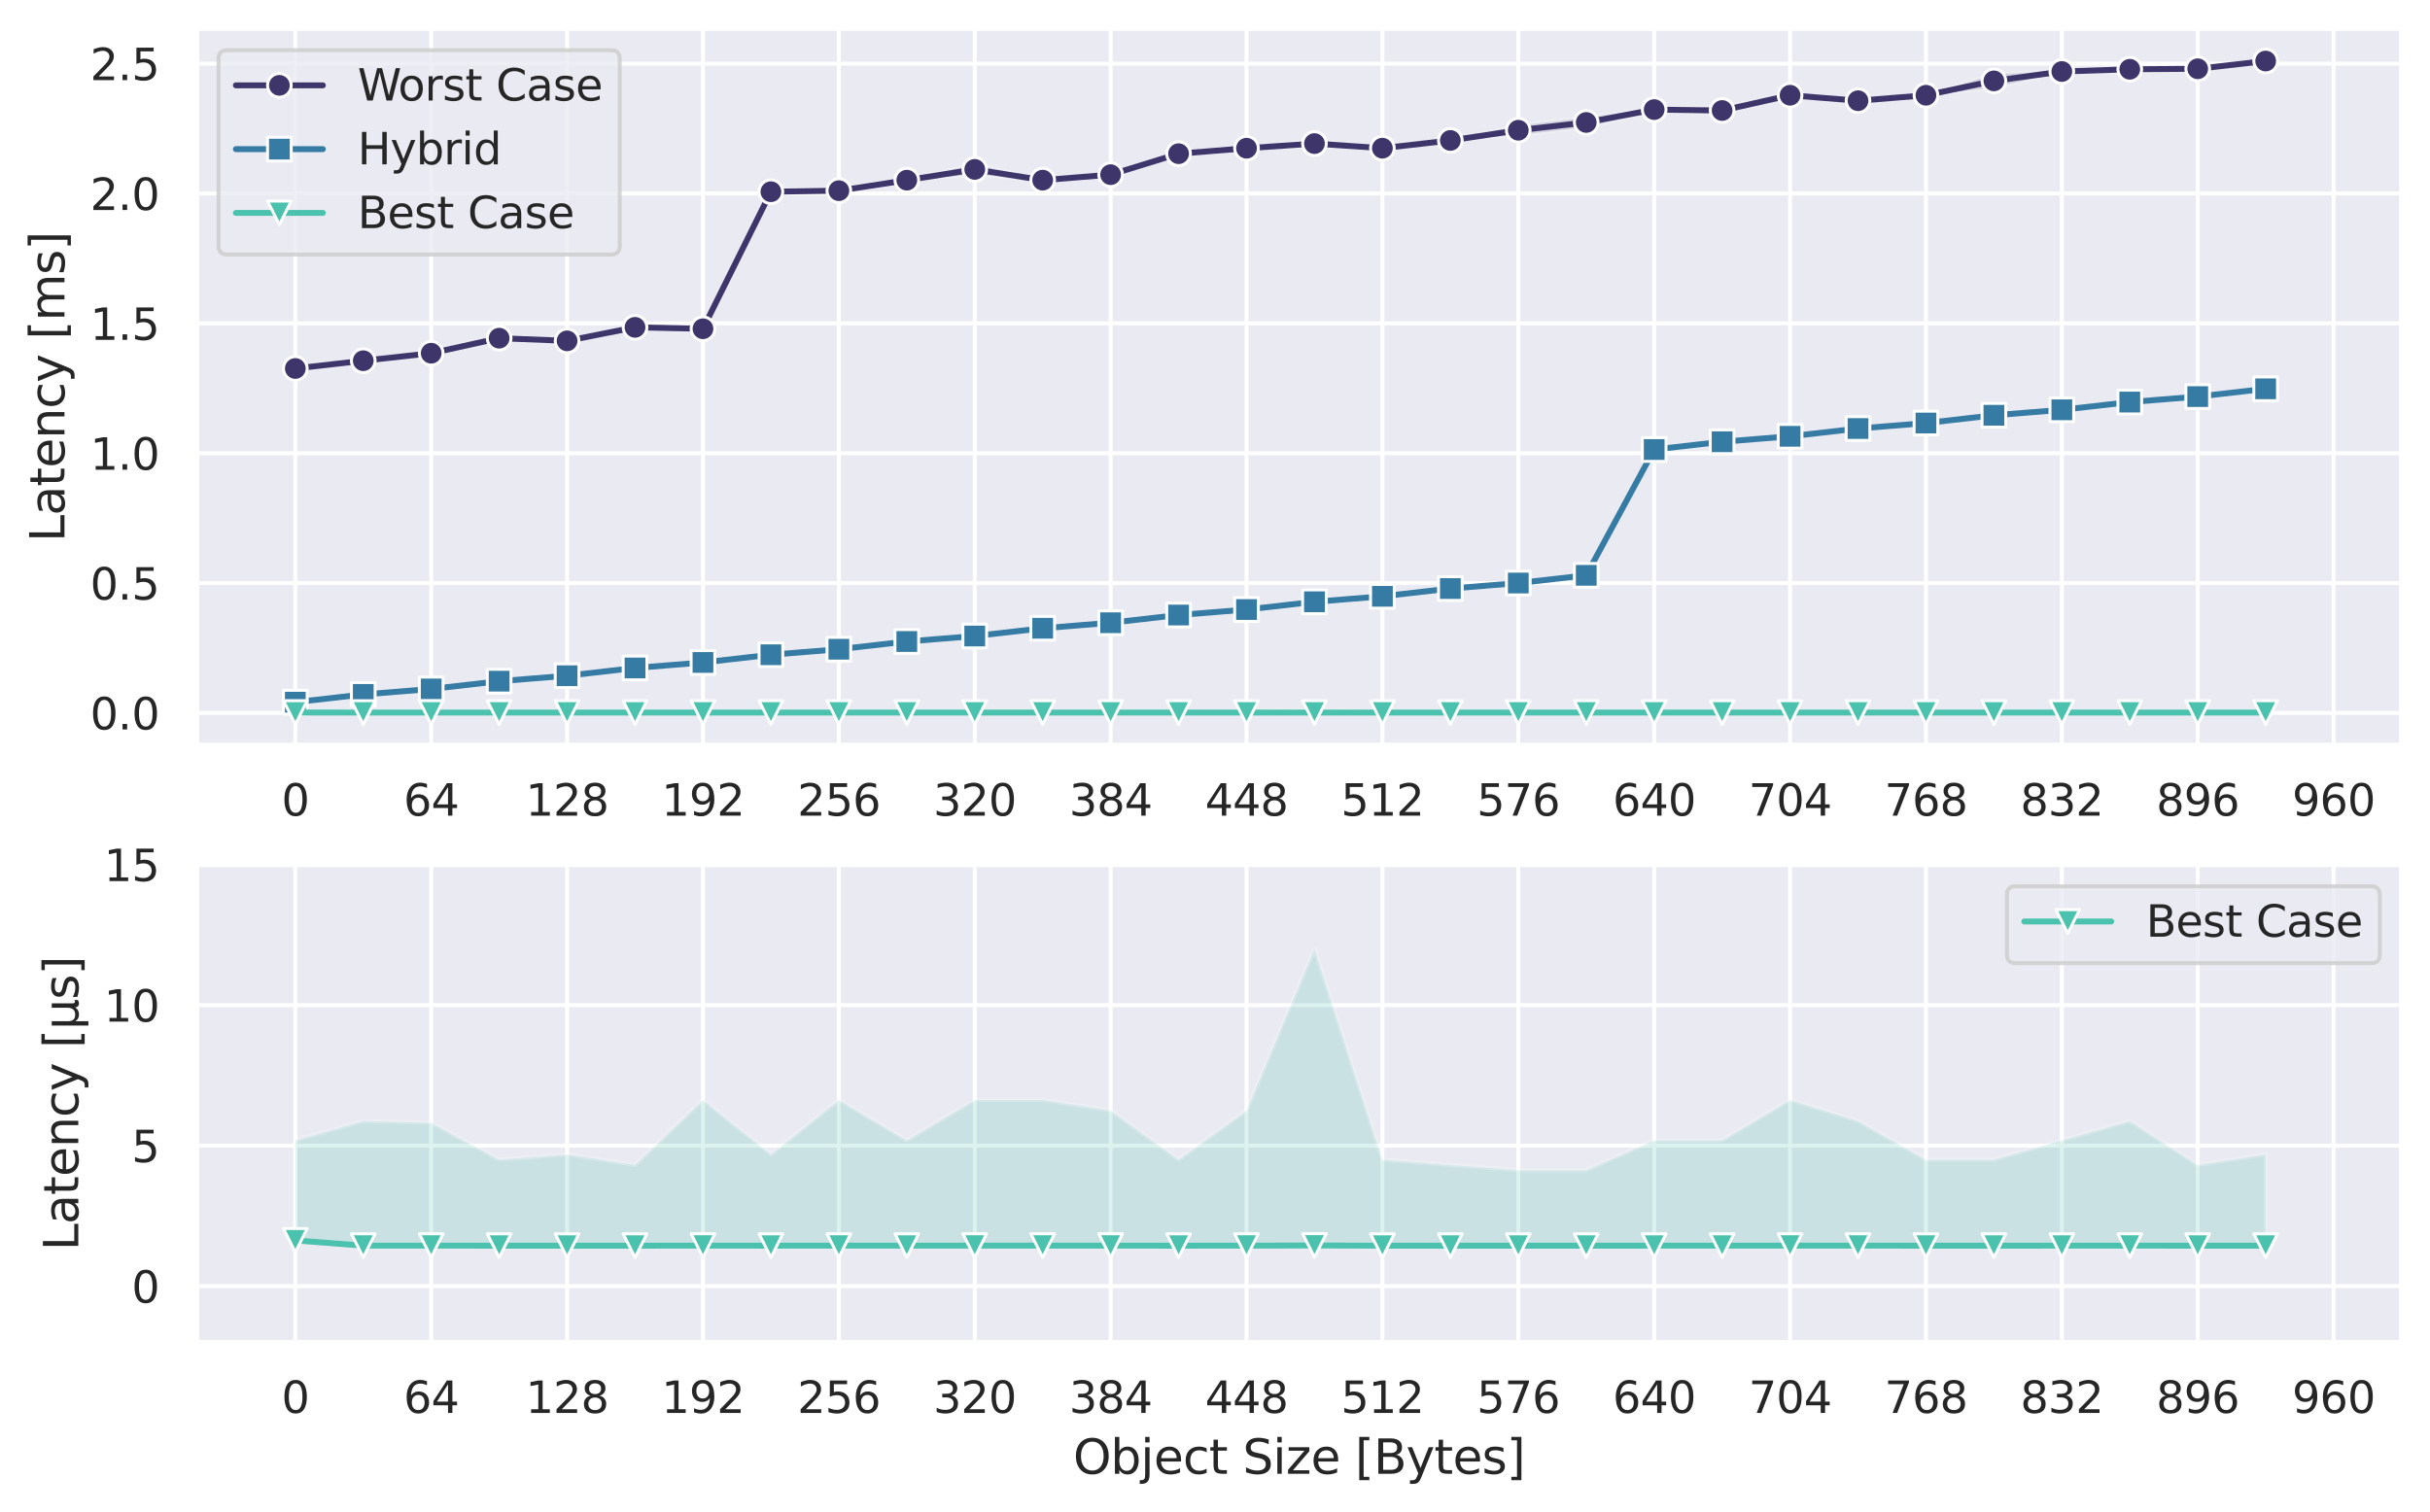 <?xml version="1.0" encoding="utf-8" standalone="no"?>
<!DOCTYPE svg PUBLIC "-//W3C//DTD SVG 1.1//EN"
  "http://www.w3.org/Graphics/SVG/1.1/DTD/svg11.dtd">
<svg xmlns:xlink="http://www.w3.org/1999/xlink" width="615.007pt" height="382.8pt" viewBox="0 0 615.007 382.8" xmlns="http://www.w3.org/2000/svg" version="1.1">
 <defs>
  <style type="text/css">*{stroke-linejoin: round; stroke-linecap: butt}</style>
 </defs>
 <g id="figure_1">
  <g id="patch_1">
   <path d="M 0 382.8 
L 615.007 382.8 
L 615.007 0 
L 0 0 
z
" style="fill: #ffffff"/>
  </g>
  <g id="axes_1">
   <g id="patch_2">
    <path d="M 49.807 188.64 
L 607.807 188.64 
L 607.807 7.2 
L 49.807 7.2 
z
" style="fill: #eaeaf2"/>
   </g>
   <g id="matplotlib.axis_1">
    <g id="xtick_1">
     <g id="line2d_1">
      <path d="M 74.741 188.64 
L 74.741 7.2 
" clip-path="url(#p11f4792738)" style="fill: none; stroke: #ffffff; stroke-linecap: round"/>
     </g>
     <g id="text_1">
      <!-- 0 -->
      <g style="fill: #262626" transform="translate(71.242 206.498) scale(0.11 -0.11)">
       <defs>
        <path id="DejaVuSans-30" d="M 2034 4250 
Q 1547 4250 1301 3770 
Q 1056 3291 1056 2328 
Q 1056 1369 1301 889 
Q 1547 409 2034 409 
Q 2525 409 2770 889 
Q 3016 1369 3016 2328 
Q 3016 3291 2770 3770 
Q 2525 4250 2034 4250 
z
M 2034 4750 
Q 2819 4750 3233 4129 
Q 3647 3509 3647 2328 
Q 3647 1150 3233 529 
Q 2819 -91 2034 -91 
Q 1250 -91 836 529 
Q 422 1150 422 2328 
Q 422 3509 836 4129 
Q 1250 4750 2034 4750 
z
" transform="scale(0.016)"/>
       </defs>
       <use xlink:href="#DejaVuSans-30"/>
      </g>
     </g>
    </g>
    <g id="xtick_2">
     <g id="line2d_2">
      <path d="M 109.132 188.64 
L 109.132 7.2 
" clip-path="url(#p11f4792738)" style="fill: none; stroke: #ffffff; stroke-linecap: round"/>
     </g>
     <g id="text_2">
      <!-- 64 -->
      <g style="fill: #262626" transform="translate(102.134 206.498) scale(0.11 -0.11)">
       <defs>
        <path id="DejaVuSans-36" d="M 2113 2584 
Q 1688 2584 1439 2293 
Q 1191 2003 1191 1497 
Q 1191 994 1439 701 
Q 1688 409 2113 409 
Q 2538 409 2786 701 
Q 3034 994 3034 1497 
Q 3034 2003 2786 2293 
Q 2538 2584 2113 2584 
z
M 3366 4563 
L 3366 3988 
Q 3128 4100 2886 4159 
Q 2644 4219 2406 4219 
Q 1781 4219 1451 3797 
Q 1122 3375 1075 2522 
Q 1259 2794 1537 2939 
Q 1816 3084 2150 3084 
Q 2853 3084 3261 2657 
Q 3669 2231 3669 1497 
Q 3669 778 3244 343 
Q 2819 -91 2113 -91 
Q 1303 -91 875 529 
Q 447 1150 447 2328 
Q 447 3434 972 4092 
Q 1497 4750 2381 4750 
Q 2619 4750 2861 4703 
Q 3103 4656 3366 4563 
z
" transform="scale(0.016)"/>
        <path id="DejaVuSans-34" d="M 2419 4116 
L 825 1625 
L 2419 1625 
L 2419 4116 
z
M 2253 4666 
L 3047 4666 
L 3047 1625 
L 3713 1625 
L 3713 1100 
L 3047 1100 
L 3047 0 
L 2419 0 
L 2419 1100 
L 313 1100 
L 313 1709 
L 2253 4666 
z
" transform="scale(0.016)"/>
       </defs>
       <use xlink:href="#DejaVuSans-36"/>
       <use xlink:href="#DejaVuSans-34" x="63.623"/>
      </g>
     </g>
    </g>
    <g id="xtick_3">
     <g id="line2d_3">
      <path d="M 143.524 188.64 
L 143.524 7.2 
" clip-path="url(#p11f4792738)" style="fill: none; stroke: #ffffff; stroke-linecap: round"/>
     </g>
     <g id="text_3">
      <!-- 128 -->
      <g style="fill: #262626" transform="translate(133.026 206.498) scale(0.11 -0.11)">
       <defs>
        <path id="DejaVuSans-31" d="M 794 531 
L 1825 531 
L 1825 4091 
L 703 3866 
L 703 4441 
L 1819 4666 
L 2450 4666 
L 2450 531 
L 3481 531 
L 3481 0 
L 794 0 
L 794 531 
z
" transform="scale(0.016)"/>
        <path id="DejaVuSans-32" d="M 1228 531 
L 3431 531 
L 3431 0 
L 469 0 
L 469 531 
Q 828 903 1448 1529 
Q 2069 2156 2228 2338 
Q 2531 2678 2651 2914 
Q 2772 3150 2772 3378 
Q 2772 3750 2511 3984 
Q 2250 4219 1831 4219 
Q 1534 4219 1204 4116 
Q 875 4013 500 3803 
L 500 4441 
Q 881 4594 1212 4672 
Q 1544 4750 1819 4750 
Q 2544 4750 2975 4387 
Q 3406 4025 3406 3419 
Q 3406 3131 3298 2873 
Q 3191 2616 2906 2266 
Q 2828 2175 2409 1742 
Q 1991 1309 1228 531 
z
" transform="scale(0.016)"/>
        <path id="DejaVuSans-38" d="M 2034 2216 
Q 1584 2216 1326 1975 
Q 1069 1734 1069 1313 
Q 1069 891 1326 650 
Q 1584 409 2034 409 
Q 2484 409 2743 651 
Q 3003 894 3003 1313 
Q 3003 1734 2745 1975 
Q 2488 2216 2034 2216 
z
M 1403 2484 
Q 997 2584 770 2862 
Q 544 3141 544 3541 
Q 544 4100 942 4425 
Q 1341 4750 2034 4750 
Q 2731 4750 3128 4425 
Q 3525 4100 3525 3541 
Q 3525 3141 3298 2862 
Q 3072 2584 2669 2484 
Q 3125 2378 3379 2068 
Q 3634 1759 3634 1313 
Q 3634 634 3220 271 
Q 2806 -91 2034 -91 
Q 1263 -91 848 271 
Q 434 634 434 1313 
Q 434 1759 690 2068 
Q 947 2378 1403 2484 
z
M 1172 3481 
Q 1172 3119 1398 2916 
Q 1625 2713 2034 2713 
Q 2441 2713 2670 2916 
Q 2900 3119 2900 3481 
Q 2900 3844 2670 4047 
Q 2441 4250 2034 4250 
Q 1625 4250 1398 4047 
Q 1172 3844 1172 3481 
z
" transform="scale(0.016)"/>
       </defs>
       <use xlink:href="#DejaVuSans-31"/>
       <use xlink:href="#DejaVuSans-32" x="63.623"/>
       <use xlink:href="#DejaVuSans-38" x="127.246"/>
      </g>
     </g>
    </g>
    <g id="xtick_4">
     <g id="line2d_4">
      <path d="M 177.915 188.64 
L 177.915 7.2 
" clip-path="url(#p11f4792738)" style="fill: none; stroke: #ffffff; stroke-linecap: round"/>
     </g>
     <g id="text_4">
      <!-- 192 -->
      <g style="fill: #262626" transform="translate(167.417 206.498) scale(0.11 -0.11)">
       <defs>
        <path id="DejaVuSans-39" d="M 703 97 
L 703 672 
Q 941 559 1184 500 
Q 1428 441 1663 441 
Q 2288 441 2617 861 
Q 2947 1281 2994 2138 
Q 2813 1869 2534 1725 
Q 2256 1581 1919 1581 
Q 1219 1581 811 2004 
Q 403 2428 403 3163 
Q 403 3881 828 4315 
Q 1253 4750 1959 4750 
Q 2769 4750 3195 4129 
Q 3622 3509 3622 2328 
Q 3622 1225 3098 567 
Q 2575 -91 1691 -91 
Q 1453 -91 1209 -44 
Q 966 3 703 97 
z
M 1959 2075 
Q 2384 2075 2632 2365 
Q 2881 2656 2881 3163 
Q 2881 3666 2632 3958 
Q 2384 4250 1959 4250 
Q 1534 4250 1286 3958 
Q 1038 3666 1038 3163 
Q 1038 2656 1286 2365 
Q 1534 2075 1959 2075 
z
" transform="scale(0.016)"/>
       </defs>
       <use xlink:href="#DejaVuSans-31"/>
       <use xlink:href="#DejaVuSans-39" x="63.623"/>
       <use xlink:href="#DejaVuSans-32" x="127.246"/>
      </g>
     </g>
    </g>
    <g id="xtick_5">
     <g id="line2d_5">
      <path d="M 212.306 188.64 
L 212.306 7.2 
" clip-path="url(#p11f4792738)" style="fill: none; stroke: #ffffff; stroke-linecap: round"/>
     </g>
     <g id="text_5">
      <!-- 256 -->
      <g style="fill: #262626" transform="translate(201.808 206.498) scale(0.11 -0.11)">
       <defs>
        <path id="DejaVuSans-35" d="M 691 4666 
L 3169 4666 
L 3169 4134 
L 1269 4134 
L 1269 2991 
Q 1406 3038 1543 3061 
Q 1681 3084 1819 3084 
Q 2600 3084 3056 2656 
Q 3513 2228 3513 1497 
Q 3513 744 3044 326 
Q 2575 -91 1722 -91 
Q 1428 -91 1123 -41 
Q 819 9 494 109 
L 494 744 
Q 775 591 1075 516 
Q 1375 441 1709 441 
Q 2250 441 2565 725 
Q 2881 1009 2881 1497 
Q 2881 1984 2565 2268 
Q 2250 2553 1709 2553 
Q 1456 2553 1204 2497 
Q 953 2441 691 2322 
L 691 4666 
z
" transform="scale(0.016)"/>
       </defs>
       <use xlink:href="#DejaVuSans-32"/>
       <use xlink:href="#DejaVuSans-35" x="63.623"/>
       <use xlink:href="#DejaVuSans-36" x="127.246"/>
      </g>
     </g>
    </g>
    <g id="xtick_6">
     <g id="line2d_6">
      <path d="M 246.698 188.64 
L 246.698 7.2 
" clip-path="url(#p11f4792738)" style="fill: none; stroke: #ffffff; stroke-linecap: round"/>
     </g>
     <g id="text_6">
      <!-- 320 -->
      <g style="fill: #262626" transform="translate(236.2 206.498) scale(0.11 -0.11)">
       <defs>
        <path id="DejaVuSans-33" d="M 2597 2516 
Q 3050 2419 3304 2112 
Q 3559 1806 3559 1356 
Q 3559 666 3084 287 
Q 2609 -91 1734 -91 
Q 1441 -91 1130 -33 
Q 819 25 488 141 
L 488 750 
Q 750 597 1062 519 
Q 1375 441 1716 441 
Q 2309 441 2620 675 
Q 2931 909 2931 1356 
Q 2931 1769 2642 2001 
Q 2353 2234 1838 2234 
L 1294 2234 
L 1294 2753 
L 1863 2753 
Q 2328 2753 2575 2939 
Q 2822 3125 2822 3475 
Q 2822 3834 2567 4026 
Q 2313 4219 1838 4219 
Q 1578 4219 1281 4162 
Q 984 4106 628 3988 
L 628 4550 
Q 988 4650 1302 4700 
Q 1616 4750 1894 4750 
Q 2613 4750 3031 4423 
Q 3450 4097 3450 3541 
Q 3450 3153 3228 2886 
Q 3006 2619 2597 2516 
z
" transform="scale(0.016)"/>
       </defs>
       <use xlink:href="#DejaVuSans-33"/>
       <use xlink:href="#DejaVuSans-32" x="63.623"/>
       <use xlink:href="#DejaVuSans-30" x="127.246"/>
      </g>
     </g>
    </g>
    <g id="xtick_7">
     <g id="line2d_7">
      <path d="M 281.089 188.64 
L 281.089 7.2 
" clip-path="url(#p11f4792738)" style="fill: none; stroke: #ffffff; stroke-linecap: round"/>
     </g>
     <g id="text_7">
      <!-- 384 -->
      <g style="fill: #262626" transform="translate(270.591 206.498) scale(0.11 -0.11)">
       <use xlink:href="#DejaVuSans-33"/>
       <use xlink:href="#DejaVuSans-38" x="63.623"/>
       <use xlink:href="#DejaVuSans-34" x="127.246"/>
      </g>
     </g>
    </g>
    <g id="xtick_8">
     <g id="line2d_8">
      <path d="M 315.481 188.64 
L 315.481 7.2 
" clip-path="url(#p11f4792738)" style="fill: none; stroke: #ffffff; stroke-linecap: round"/>
     </g>
     <g id="text_8">
      <!-- 448 -->
      <g style="fill: #262626" transform="translate(304.982 206.498) scale(0.11 -0.11)">
       <use xlink:href="#DejaVuSans-34"/>
       <use xlink:href="#DejaVuSans-34" x="63.623"/>
       <use xlink:href="#DejaVuSans-38" x="127.246"/>
      </g>
     </g>
    </g>
    <g id="xtick_9">
     <g id="line2d_9">
      <path d="M 349.872 188.64 
L 349.872 7.2 
" clip-path="url(#p11f4792738)" style="fill: none; stroke: #ffffff; stroke-linecap: round"/>
     </g>
     <g id="text_9">
      <!-- 512 -->
      <g style="fill: #262626" transform="translate(339.374 206.498) scale(0.11 -0.11)">
       <use xlink:href="#DejaVuSans-35"/>
       <use xlink:href="#DejaVuSans-31" x="63.623"/>
       <use xlink:href="#DejaVuSans-32" x="127.246"/>
      </g>
     </g>
    </g>
    <g id="xtick_10">
     <g id="line2d_10">
      <path d="M 384.263 188.64 
L 384.263 7.2 
" clip-path="url(#p11f4792738)" style="fill: none; stroke: #ffffff; stroke-linecap: round"/>
     </g>
     <g id="text_10">
      <!-- 576 -->
      <g style="fill: #262626" transform="translate(373.765 206.498) scale(0.11 -0.11)">
       <defs>
        <path id="DejaVuSans-37" d="M 525 4666 
L 3525 4666 
L 3525 4397 
L 1831 0 
L 1172 0 
L 2766 4134 
L 525 4134 
L 525 4666 
z
" transform="scale(0.016)"/>
       </defs>
       <use xlink:href="#DejaVuSans-35"/>
       <use xlink:href="#DejaVuSans-37" x="63.623"/>
       <use xlink:href="#DejaVuSans-36" x="127.246"/>
      </g>
     </g>
    </g>
    <g id="xtick_11">
     <g id="line2d_11">
      <path d="M 418.655 188.64 
L 418.655 7.2 
" clip-path="url(#p11f4792738)" style="fill: none; stroke: #ffffff; stroke-linecap: round"/>
     </g>
     <g id="text_11">
      <!-- 640 -->
      <g style="fill: #262626" transform="translate(408.157 206.498) scale(0.11 -0.11)">
       <use xlink:href="#DejaVuSans-36"/>
       <use xlink:href="#DejaVuSans-34" x="63.623"/>
       <use xlink:href="#DejaVuSans-30" x="127.246"/>
      </g>
     </g>
    </g>
    <g id="xtick_12">
     <g id="line2d_12">
      <path d="M 453.046 188.64 
L 453.046 7.2 
" clip-path="url(#p11f4792738)" style="fill: none; stroke: #ffffff; stroke-linecap: round"/>
     </g>
     <g id="text_12">
      <!-- 704 -->
      <g style="fill: #262626" transform="translate(442.548 206.498) scale(0.11 -0.11)">
       <use xlink:href="#DejaVuSans-37"/>
       <use xlink:href="#DejaVuSans-30" x="63.623"/>
       <use xlink:href="#DejaVuSans-34" x="127.246"/>
      </g>
     </g>
    </g>
    <g id="xtick_13">
     <g id="line2d_13">
      <path d="M 487.437 188.64 
L 487.437 7.2 
" clip-path="url(#p11f4792738)" style="fill: none; stroke: #ffffff; stroke-linecap: round"/>
     </g>
     <g id="text_13">
      <!-- 768 -->
      <g style="fill: #262626" transform="translate(476.939 206.498) scale(0.11 -0.11)">
       <use xlink:href="#DejaVuSans-37"/>
       <use xlink:href="#DejaVuSans-36" x="63.623"/>
       <use xlink:href="#DejaVuSans-38" x="127.246"/>
      </g>
     </g>
    </g>
    <g id="xtick_14">
     <g id="line2d_14">
      <path d="M 521.829 188.64 
L 521.829 7.2 
" clip-path="url(#p11f4792738)" style="fill: none; stroke: #ffffff; stroke-linecap: round"/>
     </g>
     <g id="text_14">
      <!-- 832 -->
      <g style="fill: #262626" transform="translate(511.331 206.498) scale(0.11 -0.11)">
       <use xlink:href="#DejaVuSans-38"/>
       <use xlink:href="#DejaVuSans-33" x="63.623"/>
       <use xlink:href="#DejaVuSans-32" x="127.246"/>
      </g>
     </g>
    </g>
    <g id="xtick_15">
     <g id="line2d_15">
      <path d="M 556.22 188.64 
L 556.22 7.2 
" clip-path="url(#p11f4792738)" style="fill: none; stroke: #ffffff; stroke-linecap: round"/>
     </g>
     <g id="text_15">
      <!-- 896 -->
      <g style="fill: #262626" transform="translate(545.722 206.498) scale(0.11 -0.11)">
       <use xlink:href="#DejaVuSans-38"/>
       <use xlink:href="#DejaVuSans-39" x="63.623"/>
       <use xlink:href="#DejaVuSans-36" x="127.246"/>
      </g>
     </g>
    </g>
    <g id="xtick_16">
     <g id="line2d_16">
      <path d="M 590.612 188.64 
L 590.612 7.2 
" clip-path="url(#p11f4792738)" style="fill: none; stroke: #ffffff; stroke-linecap: round"/>
     </g>
     <g id="text_16">
      <!-- 960 -->
      <g style="fill: #262626" transform="translate(580.113 206.498) scale(0.11 -0.11)">
       <use xlink:href="#DejaVuSans-39"/>
       <use xlink:href="#DejaVuSans-36" x="63.623"/>
       <use xlink:href="#DejaVuSans-30" x="127.246"/>
      </g>
     </g>
    </g>
    <g id="xtick_17"/>
    <g id="xtick_18"/>
    <g id="xtick_19"/>
    <g id="xtick_20"/>
    <g id="xtick_21"/>
    <g id="xtick_22"/>
    <g id="xtick_23"/>
    <g id="xtick_24"/>
    <g id="xtick_25"/>
    <g id="xtick_26"/>
    <g id="xtick_27"/>
    <g id="xtick_28"/>
    <g id="xtick_29"/>
    <g id="xtick_30"/>
    <g id="xtick_31"/>
    <g id="xtick_32"/>
   </g>
   <g id="matplotlib.axis_2">
    <g id="ytick_1">
     <g id="line2d_17">
      <path d="M 49.807 180.487 
L 607.807 180.487 
" clip-path="url(#p11f4792738)" style="fill: none; stroke: #ffffff; stroke-linecap: round"/>
     </g>
     <g id="text_17">
      <!-- 0.0 -->
      <g style="fill: #262626" transform="translate(22.814 184.666) scale(0.11 -0.11)">
       <defs>
        <path id="DejaVuSans-2e" d="M 684 794 
L 1344 794 
L 1344 0 
L 684 0 
L 684 794 
z
" transform="scale(0.016)"/>
       </defs>
       <use xlink:href="#DejaVuSans-30"/>
       <use xlink:href="#DejaVuSans-2e" x="63.623"/>
       <use xlink:href="#DejaVuSans-30" x="95.41"/>
      </g>
     </g>
    </g>
    <g id="ytick_2">
     <g id="line2d_18">
      <path d="M 49.807 147.612 
L 607.807 147.612 
" clip-path="url(#p11f4792738)" style="fill: none; stroke: #ffffff; stroke-linecap: round"/>
     </g>
     <g id="text_18">
      <!-- 0.5 -->
      <g style="fill: #262626" transform="translate(22.814 151.791) scale(0.11 -0.11)">
       <use xlink:href="#DejaVuSans-30"/>
       <use xlink:href="#DejaVuSans-2e" x="63.623"/>
       <use xlink:href="#DejaVuSans-35" x="95.41"/>
      </g>
     </g>
    </g>
    <g id="ytick_3">
     <g id="line2d_19">
      <path d="M 49.807 114.736 
L 607.807 114.736 
" clip-path="url(#p11f4792738)" style="fill: none; stroke: #ffffff; stroke-linecap: round"/>
     </g>
     <g id="text_19">
      <!-- 1.0 -->
      <g style="fill: #262626" transform="translate(22.814 118.915) scale(0.11 -0.11)">
       <use xlink:href="#DejaVuSans-31"/>
       <use xlink:href="#DejaVuSans-2e" x="63.623"/>
       <use xlink:href="#DejaVuSans-30" x="95.41"/>
      </g>
     </g>
    </g>
    <g id="ytick_4">
     <g id="line2d_20">
      <path d="M 49.807 81.86 
L 607.807 81.86 
" clip-path="url(#p11f4792738)" style="fill: none; stroke: #ffffff; stroke-linecap: round"/>
     </g>
     <g id="text_20">
      <!-- 1.5 -->
      <g style="fill: #262626" transform="translate(22.814 86.039) scale(0.11 -0.11)">
       <use xlink:href="#DejaVuSans-31"/>
       <use xlink:href="#DejaVuSans-2e" x="63.623"/>
       <use xlink:href="#DejaVuSans-35" x="95.41"/>
      </g>
     </g>
    </g>
    <g id="ytick_5">
     <g id="line2d_21">
      <path d="M 49.807 48.985 
L 607.807 48.985 
" clip-path="url(#p11f4792738)" style="fill: none; stroke: #ffffff; stroke-linecap: round"/>
     </g>
     <g id="text_21">
      <!-- 2.0 -->
      <g style="fill: #262626" transform="translate(22.814 53.164) scale(0.11 -0.11)">
       <use xlink:href="#DejaVuSans-32"/>
       <use xlink:href="#DejaVuSans-2e" x="63.623"/>
       <use xlink:href="#DejaVuSans-30" x="95.41"/>
      </g>
     </g>
    </g>
    <g id="ytick_6">
     <g id="line2d_22">
      <path d="M 49.807 16.109 
L 607.807 16.109 
" clip-path="url(#p11f4792738)" style="fill: none; stroke: #ffffff; stroke-linecap: round"/>
     </g>
     <g id="text_22">
      <!-- 2.5 -->
      <g style="fill: #262626" transform="translate(22.814 20.288) scale(0.11 -0.11)">
       <use xlink:href="#DejaVuSans-32"/>
       <use xlink:href="#DejaVuSans-2e" x="63.623"/>
       <use xlink:href="#DejaVuSans-35" x="95.41"/>
      </g>
     </g>
    </g>
    <g id="text_23">
     <!-- Latency [ms] -->
     <g style="fill: #262626" transform="translate(16.318 137.196) rotate(-90) scale(0.12 -0.12)">
      <defs>
       <path id="DejaVuSans-4c" d="M 628 4666 
L 1259 4666 
L 1259 531 
L 3531 531 
L 3531 0 
L 628 0 
L 628 4666 
z
" transform="scale(0.016)"/>
       <path id="DejaVuSans-61" d="M 2194 1759 
Q 1497 1759 1228 1600 
Q 959 1441 959 1056 
Q 959 750 1161 570 
Q 1363 391 1709 391 
Q 2188 391 2477 730 
Q 2766 1069 2766 1631 
L 2766 1759 
L 2194 1759 
z
M 3341 1997 
L 3341 0 
L 2766 0 
L 2766 531 
Q 2569 213 2275 61 
Q 1981 -91 1556 -91 
Q 1019 -91 701 211 
Q 384 513 384 1019 
Q 384 1609 779 1909 
Q 1175 2209 1959 2209 
L 2766 2209 
L 2766 2266 
Q 2766 2663 2505 2880 
Q 2244 3097 1772 3097 
Q 1472 3097 1187 3025 
Q 903 2953 641 2809 
L 641 3341 
Q 956 3463 1253 3523 
Q 1550 3584 1831 3584 
Q 2591 3584 2966 3190 
Q 3341 2797 3341 1997 
z
" transform="scale(0.016)"/>
       <path id="DejaVuSans-74" d="M 1172 4494 
L 1172 3500 
L 2356 3500 
L 2356 3053 
L 1172 3053 
L 1172 1153 
Q 1172 725 1289 603 
Q 1406 481 1766 481 
L 2356 481 
L 2356 0 
L 1766 0 
Q 1100 0 847 248 
Q 594 497 594 1153 
L 594 3053 
L 172 3053 
L 172 3500 
L 594 3500 
L 594 4494 
L 1172 4494 
z
" transform="scale(0.016)"/>
       <path id="DejaVuSans-65" d="M 3597 1894 
L 3597 1613 
L 953 1613 
Q 991 1019 1311 708 
Q 1631 397 2203 397 
Q 2534 397 2845 478 
Q 3156 559 3463 722 
L 3463 178 
Q 3153 47 2828 -22 
Q 2503 -91 2169 -91 
Q 1331 -91 842 396 
Q 353 884 353 1716 
Q 353 2575 817 3079 
Q 1281 3584 2069 3584 
Q 2775 3584 3186 3129 
Q 3597 2675 3597 1894 
z
M 3022 2063 
Q 3016 2534 2758 2815 
Q 2500 3097 2075 3097 
Q 1594 3097 1305 2825 
Q 1016 2553 972 2059 
L 3022 2063 
z
" transform="scale(0.016)"/>
       <path id="DejaVuSans-6e" d="M 3513 2113 
L 3513 0 
L 2938 0 
L 2938 2094 
Q 2938 2591 2744 2837 
Q 2550 3084 2163 3084 
Q 1697 3084 1428 2787 
Q 1159 2491 1159 1978 
L 1159 0 
L 581 0 
L 581 3500 
L 1159 3500 
L 1159 2956 
Q 1366 3272 1645 3428 
Q 1925 3584 2291 3584 
Q 2894 3584 3203 3211 
Q 3513 2838 3513 2113 
z
" transform="scale(0.016)"/>
       <path id="DejaVuSans-63" d="M 3122 3366 
L 3122 2828 
Q 2878 2963 2633 3030 
Q 2388 3097 2138 3097 
Q 1578 3097 1268 2742 
Q 959 2388 959 1747 
Q 959 1106 1268 751 
Q 1578 397 2138 397 
Q 2388 397 2633 464 
Q 2878 531 3122 666 
L 3122 134 
Q 2881 22 2623 -34 
Q 2366 -91 2075 -91 
Q 1284 -91 818 406 
Q 353 903 353 1747 
Q 353 2603 823 3093 
Q 1294 3584 2113 3584 
Q 2378 3584 2631 3529 
Q 2884 3475 3122 3366 
z
" transform="scale(0.016)"/>
       <path id="DejaVuSans-79" d="M 2059 -325 
Q 1816 -950 1584 -1140 
Q 1353 -1331 966 -1331 
L 506 -1331 
L 506 -850 
L 844 -850 
Q 1081 -850 1212 -737 
Q 1344 -625 1503 -206 
L 1606 56 
L 191 3500 
L 800 3500 
L 1894 763 
L 2988 3500 
L 3597 3500 
L 2059 -325 
z
" transform="scale(0.016)"/>
       <path id="DejaVuSans-20" transform="scale(0.016)"/>
       <path id="DejaVuSans-5b" d="M 550 4863 
L 1875 4863 
L 1875 4416 
L 1125 4416 
L 1125 -397 
L 1875 -397 
L 1875 -844 
L 550 -844 
L 550 4863 
z
" transform="scale(0.016)"/>
       <path id="DejaVuSans-6d" d="M 3328 2828 
Q 3544 3216 3844 3400 
Q 4144 3584 4550 3584 
Q 5097 3584 5394 3201 
Q 5691 2819 5691 2113 
L 5691 0 
L 5113 0 
L 5113 2094 
Q 5113 2597 4934 2840 
Q 4756 3084 4391 3084 
Q 3944 3084 3684 2787 
Q 3425 2491 3425 1978 
L 3425 0 
L 2847 0 
L 2847 2094 
Q 2847 2600 2669 2842 
Q 2491 3084 2119 3084 
Q 1678 3084 1418 2786 
Q 1159 2488 1159 1978 
L 1159 0 
L 581 0 
L 581 3500 
L 1159 3500 
L 1159 2956 
Q 1356 3278 1631 3431 
Q 1906 3584 2284 3584 
Q 2666 3584 2933 3390 
Q 3200 3197 3328 2828 
z
" transform="scale(0.016)"/>
       <path id="DejaVuSans-73" d="M 2834 3397 
L 2834 2853 
Q 2591 2978 2328 3040 
Q 2066 3103 1784 3103 
Q 1356 3103 1142 2972 
Q 928 2841 928 2578 
Q 928 2378 1081 2264 
Q 1234 2150 1697 2047 
L 1894 2003 
Q 2506 1872 2764 1633 
Q 3022 1394 3022 966 
Q 3022 478 2636 193 
Q 2250 -91 1575 -91 
Q 1294 -91 989 -36 
Q 684 19 347 128 
L 347 722 
Q 666 556 975 473 
Q 1284 391 1588 391 
Q 1994 391 2212 530 
Q 2431 669 2431 922 
Q 2431 1156 2273 1281 
Q 2116 1406 1581 1522 
L 1381 1569 
Q 847 1681 609 1914 
Q 372 2147 372 2553 
Q 372 3047 722 3315 
Q 1072 3584 1716 3584 
Q 2034 3584 2315 3537 
Q 2597 3491 2834 3397 
z
" transform="scale(0.016)"/>
       <path id="DejaVuSans-5d" d="M 1947 4863 
L 1947 -844 
L 622 -844 
L 622 -397 
L 1369 -397 
L 1369 4416 
L 622 4416 
L 622 4863 
L 1947 4863 
z
" transform="scale(0.016)"/>
      </defs>
      <use xlink:href="#DejaVuSans-4c"/>
      <use xlink:href="#DejaVuSans-61" x="55.713"/>
      <use xlink:href="#DejaVuSans-74" x="116.992"/>
      <use xlink:href="#DejaVuSans-65" x="156.201"/>
      <use xlink:href="#DejaVuSans-6e" x="217.725"/>
      <use xlink:href="#DejaVuSans-63" x="281.104"/>
      <use xlink:href="#DejaVuSans-79" x="336.084"/>
      <use xlink:href="#DejaVuSans-20" x="395.264"/>
      <use xlink:href="#DejaVuSans-5b" x="427.051"/>
      <use xlink:href="#DejaVuSans-6d" x="466.064"/>
      <use xlink:href="#DejaVuSans-73" x="563.477"/>
      <use xlink:href="#DejaVuSans-5d" x="615.576"/>
     </g>
    </g>
   </g>
   <g id="PolyCollection_1"/>
   <g id="PolyCollection_2">
    <defs>
     <path id="mac85d6682a" d="M 74.741 -289.515 
L 74.741 -289.515 
L 91.937 -291.479 
L 109.132 -293.374 
L 126.328 -296.982 
L 143.524 -296.222 
L 160.719 -299.797 
L 177.915 -299.571 
L 195.111 -333.811 
L 212.306 -333.827 
L 229.502 -337.185 
L 246.698 -338.652 
L 263.893 -337.193 
L 281.089 -338.582 
L 298.285 -343.892 
L 315.481 -345.276 
L 332.676 -345.667 
L 349.872 -345.285 
L 367.068 -347.245 
L 384.263 -348.626 
L 401.459 -350.59 
L 418.655 -354.716 
L 435.85 -353.947 
L 453.046 -358.686 
L 470.242 -357.301 
L 487.437 -358.686 
L 504.633 -360.646 
L 521.829 -364.574 
L 539.024 -364.513 
L 556.22 -365.388 
L 573.416 -367.344 
L 573.416 -367.352 
L 573.416 -367.352 
L 556.22 -365.388 
L 539.024 -366.013 
L 521.829 -364.821 
L 504.633 -363.991 
L 487.437 -358.686 
L 470.242 -357.301 
L 453.046 -358.686 
L 435.85 -355.698 
L 418.655 -355.398 
L 401.459 -353.01 
L 384.263 -351.03 
L 367.068 -347.245 
L 349.872 -345.285 
L 332.676 -347.237 
L 315.481 -345.276 
L 298.285 -343.892 
L 281.089 -338.582 
L 263.893 -337.193 
L 246.698 -341.175 
L 229.502 -337.189 
L 212.306 -335.233 
L 195.111 -334.715 
L 177.915 -299.571 
L 160.719 -300.064 
L 143.524 -296.731 
L 126.328 -297.463 
L 109.132 -293.382 
L 91.937 -291.479 
L 74.741 -289.515 
z
" style="stroke: #ffffff; stroke-opacity: 0.2"/>
    </defs>
    <g clip-path="url(#p11f4792738)">
     <use xlink:href="#mac85d6682a" x="0" y="382.8" style="fill: #3e356b; fill-opacity: 0.2; stroke: #ffffff; stroke-opacity: 0.2"/>
    </g>
   </g>
   <g id="PolyCollection_3"/>
   <g id="PolyCollection_4">
    <defs>
     <path id="mdb5336ffdc" d="M 74.741 -205.037 
L 74.741 -205.037 
L 91.937 -206.997 
L 109.132 -208.382 
L 126.328 -210.346 
L 143.524 -211.735 
L 160.719 -213.7 
L 177.915 -215.089 
L 195.111 -217.049 
L 212.306 -218.438 
L 229.502 -220.398 
L 246.698 -221.787 
L 263.893 -223.751 
L 281.089 -225.14 
L 298.285 -227.101 
L 315.481 -228.49 
L 332.676 -230.45 
L 349.872 -231.843 
L 367.068 -233.803 
L 384.263 -235.192 
L 401.459 -237.152 
L 418.655 -269.001 
L 435.85 -270.965 
L 453.046 -272.35 
L 470.242 -274.314 
L 487.437 -275.703 
L 504.633 -277.668 
L 521.829 -279.052 
L 539.024 -281.013 
L 556.22 -282.402 
L 573.416 -284.366 
L 573.416 -284.366 
L 573.416 -284.366 
L 556.22 -282.402 
L 539.024 -281.013 
L 521.829 -279.052 
L 504.633 -277.668 
L 487.437 -275.703 
L 470.242 -274.314 
L 453.046 -272.35 
L 435.85 -270.965 
L 418.655 -269.001 
L 401.459 -237.152 
L 384.263 -235.192 
L 367.068 -234.046 
L 349.872 -231.843 
L 332.676 -230.45 
L 315.481 -228.49 
L 298.285 -227.179 
L 281.089 -225.14 
L 263.893 -223.751 
L 246.698 -221.787 
L 229.502 -220.398 
L 212.306 -218.639 
L 195.111 -217.304 
L 177.915 -215.089 
L 160.719 -213.7 
L 143.524 -211.735 
L 126.328 -210.346 
L 109.132 -208.382 
L 91.937 -206.997 
L 74.741 -205.037 
z
" style="stroke: #ffffff; stroke-opacity: 0.2"/>
    </defs>
    <g clip-path="url(#p11f4792738)">
     <use xlink:href="#mdb5336ffdc" x="0" y="382.8" style="fill: #357ba3; fill-opacity: 0.2; stroke: #ffffff; stroke-opacity: 0.2"/>
    </g>
   </g>
   <g id="PolyCollection_5"/>
   <g id="PolyCollection_6">
    <defs>
     <path id="mf39dcd964e" d="M 74.741 -202.654 
L 74.741 -202.419 
L 91.937 -202.407 
L 109.132 -202.407 
L 126.328 -202.407 
L 143.524 -202.407 
L 160.719 -202.407 
L 177.915 -202.407 
L 195.111 -202.407 
L 212.306 -202.407 
L 229.502 -202.407 
L 246.698 -202.407 
L 263.893 -202.407 
L 281.089 -202.407 
L 298.285 -202.407 
L 315.481 -202.407 
L 332.676 -202.407 
L 349.872 -202.407 
L 367.068 -202.407 
L 384.263 -202.407 
L 401.459 -202.407 
L 418.655 -202.407 
L 435.85 -202.407 
L 453.046 -202.407 
L 470.242 -202.407 
L 487.437 -202.407 
L 504.633 -202.407 
L 521.829 -202.407 
L 539.024 -202.407 
L 556.22 -202.407 
L 573.416 -202.407 
L 573.416 -202.621 
L 573.416 -202.621 
L 556.22 -202.596 
L 539.024 -202.699 
L 521.829 -202.654 
L 504.633 -202.608 
L 487.437 -202.608 
L 470.242 -202.699 
L 453.046 -202.748 
L 435.85 -202.654 
L 418.655 -202.654 
L 401.459 -202.584 
L 384.263 -202.584 
L 367.068 -202.596 
L 349.872 -202.608 
L 332.676 -203.101 
L 315.481 -202.723 
L 298.285 -202.608 
L 281.089 -202.723 
L 263.893 -202.748 
L 246.698 -202.748 
L 229.502 -202.654 
L 212.306 -202.748 
L 195.111 -202.621 
L 177.915 -202.748 
L 160.719 -202.596 
L 143.524 -202.621 
L 126.328 -202.608 
L 109.132 -202.695 
L 91.937 -202.699 
L 74.741 -202.654 
z
" style="stroke: #ffffff; stroke-opacity: 0.2"/>
    </defs>
    <g clip-path="url(#p11f4792738)">
     <use xlink:href="#mf39dcd964e" x="0" y="382.8" style="fill: #4bc2ad; fill-opacity: 0.2; stroke: #ffffff; stroke-opacity: 0.2"/>
    </g>
   </g>
   <g id="line2d_23">
    <path d="M 74.741 93.285 
L 91.937 91.32 
L 109.132 89.422 
L 126.328 85.616 
L 143.524 86.289 
L 160.719 82.869 
L 177.915 83.229 
L 195.111 48.537 
L 212.306 48.27 
L 229.502 45.613 
L 246.698 42.886 
L 263.893 45.607 
L 281.089 44.218 
L 298.285 38.908 
L 315.481 37.523 
L 332.676 36.348 
L 349.872 37.515 
L 367.068 35.555 
L 384.263 32.972 
L 401.459 31 
L 418.655 27.743 
L 435.85 27.977 
L 453.046 24.114 
L 470.242 25.499 
L 487.437 24.114 
L 504.633 20.481 
L 521.829 18.102 
L 539.024 17.537 
L 556.22 17.412 
L 573.416 15.451 
" clip-path="url(#p11f4792738)" style="fill: none; stroke: #3e356b; stroke-width: 1.5; stroke-linecap: round"/>
    <defs>
     <path id="m03d196f293" d="M 0 3 
C 0.796 3 1.559 2.684 2.121 2.121 
C 2.684 1.559 3 0.796 3 0 
C 3 -0.796 2.684 -1.559 2.121 -2.121 
C 1.559 -2.684 0.796 -3 0 -3 
C -0.796 -3 -1.559 -2.684 -2.121 -2.121 
C -2.684 -1.559 -3 -0.796 -3 0 
C -3 0.796 -2.684 1.559 -2.121 2.121 
C -1.559 2.684 -0.796 3 0 3 
z
" style="stroke: #ffffff; stroke-width: 0.75"/>
    </defs>
    <g clip-path="url(#p11f4792738)">
     <use xlink:href="#m03d196f293" x="74.741" y="93.285" style="fill: #3e356b; stroke: #ffffff; stroke-width: 0.75"/>
     <use xlink:href="#m03d196f293" x="91.937" y="91.32" style="fill: #3e356b; stroke: #ffffff; stroke-width: 0.75"/>
     <use xlink:href="#m03d196f293" x="109.132" y="89.422" style="fill: #3e356b; stroke: #ffffff; stroke-width: 0.75"/>
     <use xlink:href="#m03d196f293" x="126.328" y="85.616" style="fill: #3e356b; stroke: #ffffff; stroke-width: 0.75"/>
     <use xlink:href="#m03d196f293" x="143.524" y="86.289" style="fill: #3e356b; stroke: #ffffff; stroke-width: 0.75"/>
     <use xlink:href="#m03d196f293" x="160.719" y="82.869" style="fill: #3e356b; stroke: #ffffff; stroke-width: 0.75"/>
     <use xlink:href="#m03d196f293" x="177.915" y="83.229" style="fill: #3e356b; stroke: #ffffff; stroke-width: 0.75"/>
     <use xlink:href="#m03d196f293" x="195.111" y="48.537" style="fill: #3e356b; stroke: #ffffff; stroke-width: 0.75"/>
     <use xlink:href="#m03d196f293" x="212.306" y="48.27" style="fill: #3e356b; stroke: #ffffff; stroke-width: 0.75"/>
     <use xlink:href="#m03d196f293" x="229.502" y="45.613" style="fill: #3e356b; stroke: #ffffff; stroke-width: 0.75"/>
     <use xlink:href="#m03d196f293" x="246.698" y="42.886" style="fill: #3e356b; stroke: #ffffff; stroke-width: 0.75"/>
     <use xlink:href="#m03d196f293" x="263.893" y="45.607" style="fill: #3e356b; stroke: #ffffff; stroke-width: 0.75"/>
     <use xlink:href="#m03d196f293" x="281.089" y="44.218" style="fill: #3e356b; stroke: #ffffff; stroke-width: 0.75"/>
     <use xlink:href="#m03d196f293" x="298.285" y="38.908" style="fill: #3e356b; stroke: #ffffff; stroke-width: 0.75"/>
     <use xlink:href="#m03d196f293" x="315.481" y="37.523" style="fill: #3e356b; stroke: #ffffff; stroke-width: 0.75"/>
     <use xlink:href="#m03d196f293" x="332.676" y="36.348" style="fill: #3e356b; stroke: #ffffff; stroke-width: 0.75"/>
     <use xlink:href="#m03d196f293" x="349.872" y="37.515" style="fill: #3e356b; stroke: #ffffff; stroke-width: 0.75"/>
     <use xlink:href="#m03d196f293" x="367.068" y="35.555" style="fill: #3e356b; stroke: #ffffff; stroke-width: 0.75"/>
     <use xlink:href="#m03d196f293" x="384.263" y="32.972" style="fill: #3e356b; stroke: #ffffff; stroke-width: 0.75"/>
     <use xlink:href="#m03d196f293" x="401.459" y="31" style="fill: #3e356b; stroke: #ffffff; stroke-width: 0.75"/>
     <use xlink:href="#m03d196f293" x="418.655" y="27.743" style="fill: #3e356b; stroke: #ffffff; stroke-width: 0.75"/>
     <use xlink:href="#m03d196f293" x="435.85" y="27.977" style="fill: #3e356b; stroke: #ffffff; stroke-width: 0.75"/>
     <use xlink:href="#m03d196f293" x="453.046" y="24.114" style="fill: #3e356b; stroke: #ffffff; stroke-width: 0.75"/>
     <use xlink:href="#m03d196f293" x="470.242" y="25.499" style="fill: #3e356b; stroke: #ffffff; stroke-width: 0.75"/>
     <use xlink:href="#m03d196f293" x="487.437" y="24.114" style="fill: #3e356b; stroke: #ffffff; stroke-width: 0.75"/>
     <use xlink:href="#m03d196f293" x="504.633" y="20.481" style="fill: #3e356b; stroke: #ffffff; stroke-width: 0.75"/>
     <use xlink:href="#m03d196f293" x="521.829" y="18.102" style="fill: #3e356b; stroke: #ffffff; stroke-width: 0.75"/>
     <use xlink:href="#m03d196f293" x="539.024" y="17.537" style="fill: #3e356b; stroke: #ffffff; stroke-width: 0.75"/>
     <use xlink:href="#m03d196f293" x="556.22" y="17.412" style="fill: #3e356b; stroke: #ffffff; stroke-width: 0.75"/>
     <use xlink:href="#m03d196f293" x="573.416" y="15.451" style="fill: #3e356b; stroke: #ffffff; stroke-width: 0.75"/>
    </g>
   </g>
   <g id="line2d_24">
    <path d="M 74.741 177.763 
L 91.937 175.802 
L 109.132 174.418 
L 126.328 172.453 
L 143.524 171.064 
L 160.719 169.1 
L 177.915 167.711 
L 195.111 165.75 
L 212.306 164.361 
L 229.502 162.402 
L 246.698 161.013 
L 263.893 159.048 
L 281.089 157.659 
L 298.285 155.699 
L 315.481 154.31 
L 332.676 152.35 
L 349.872 150.957 
L 367.068 148.996 
L 384.263 147.607 
L 401.459 145.647 
L 418.655 113.799 
L 435.85 111.835 
L 453.046 110.45 
L 470.242 108.485 
L 487.437 107.096 
L 504.633 105.132 
L 521.829 103.747 
L 539.024 101.787 
L 556.22 100.398 
L 573.416 98.434 
" clip-path="url(#p11f4792738)" style="fill: none; stroke: #357ba3; stroke-width: 1.5; stroke-linecap: round"/>
    <defs>
     <path id="md871e7891c" d="M -3 3 
L 3 3 
L 3 -3 
L -3 -3 
z
" style="stroke: #ffffff; stroke-width: 0.75; stroke-linejoin: miter"/>
    </defs>
    <g clip-path="url(#p11f4792738)">
     <use xlink:href="#md871e7891c" x="74.741" y="177.763" style="fill: #357ba3; stroke: #ffffff; stroke-width: 0.75; stroke-linejoin: miter"/>
     <use xlink:href="#md871e7891c" x="91.937" y="175.802" style="fill: #357ba3; stroke: #ffffff; stroke-width: 0.75; stroke-linejoin: miter"/>
     <use xlink:href="#md871e7891c" x="109.132" y="174.418" style="fill: #357ba3; stroke: #ffffff; stroke-width: 0.75; stroke-linejoin: miter"/>
     <use xlink:href="#md871e7891c" x="126.328" y="172.453" style="fill: #357ba3; stroke: #ffffff; stroke-width: 0.75; stroke-linejoin: miter"/>
     <use xlink:href="#md871e7891c" x="143.524" y="171.064" style="fill: #357ba3; stroke: #ffffff; stroke-width: 0.75; stroke-linejoin: miter"/>
     <use xlink:href="#md871e7891c" x="160.719" y="169.1" style="fill: #357ba3; stroke: #ffffff; stroke-width: 0.75; stroke-linejoin: miter"/>
     <use xlink:href="#md871e7891c" x="177.915" y="167.711" style="fill: #357ba3; stroke: #ffffff; stroke-width: 0.75; stroke-linejoin: miter"/>
     <use xlink:href="#md871e7891c" x="195.111" y="165.75" style="fill: #357ba3; stroke: #ffffff; stroke-width: 0.75; stroke-linejoin: miter"/>
     <use xlink:href="#md871e7891c" x="212.306" y="164.361" style="fill: #357ba3; stroke: #ffffff; stroke-width: 0.75; stroke-linejoin: miter"/>
     <use xlink:href="#md871e7891c" x="229.502" y="162.402" style="fill: #357ba3; stroke: #ffffff; stroke-width: 0.75; stroke-linejoin: miter"/>
     <use xlink:href="#md871e7891c" x="246.698" y="161.013" style="fill: #357ba3; stroke: #ffffff; stroke-width: 0.75; stroke-linejoin: miter"/>
     <use xlink:href="#md871e7891c" x="263.893" y="159.048" style="fill: #357ba3; stroke: #ffffff; stroke-width: 0.75; stroke-linejoin: miter"/>
     <use xlink:href="#md871e7891c" x="281.089" y="157.659" style="fill: #357ba3; stroke: #ffffff; stroke-width: 0.75; stroke-linejoin: miter"/>
     <use xlink:href="#md871e7891c" x="298.285" y="155.699" style="fill: #357ba3; stroke: #ffffff; stroke-width: 0.75; stroke-linejoin: miter"/>
     <use xlink:href="#md871e7891c" x="315.481" y="154.31" style="fill: #357ba3; stroke: #ffffff; stroke-width: 0.75; stroke-linejoin: miter"/>
     <use xlink:href="#md871e7891c" x="332.676" y="152.35" style="fill: #357ba3; stroke: #ffffff; stroke-width: 0.75; stroke-linejoin: miter"/>
     <use xlink:href="#md871e7891c" x="349.872" y="150.957" style="fill: #357ba3; stroke: #ffffff; stroke-width: 0.75; stroke-linejoin: miter"/>
     <use xlink:href="#md871e7891c" x="367.068" y="148.996" style="fill: #357ba3; stroke: #ffffff; stroke-width: 0.75; stroke-linejoin: miter"/>
     <use xlink:href="#md871e7891c" x="384.263" y="147.607" style="fill: #357ba3; stroke: #ffffff; stroke-width: 0.75; stroke-linejoin: miter"/>
     <use xlink:href="#md871e7891c" x="401.459" y="145.647" style="fill: #357ba3; stroke: #ffffff; stroke-width: 0.75; stroke-linejoin: miter"/>
     <use xlink:href="#md871e7891c" x="418.655" y="113.799" style="fill: #357ba3; stroke: #ffffff; stroke-width: 0.75; stroke-linejoin: miter"/>
     <use xlink:href="#md871e7891c" x="435.85" y="111.835" style="fill: #357ba3; stroke: #ffffff; stroke-width: 0.75; stroke-linejoin: miter"/>
     <use xlink:href="#md871e7891c" x="453.046" y="110.45" style="fill: #357ba3; stroke: #ffffff; stroke-width: 0.75; stroke-linejoin: miter"/>
     <use xlink:href="#md871e7891c" x="470.242" y="108.485" style="fill: #357ba3; stroke: #ffffff; stroke-width: 0.75; stroke-linejoin: miter"/>
     <use xlink:href="#md871e7891c" x="487.437" y="107.096" style="fill: #357ba3; stroke: #ffffff; stroke-width: 0.75; stroke-linejoin: miter"/>
     <use xlink:href="#md871e7891c" x="504.633" y="105.132" style="fill: #357ba3; stroke: #ffffff; stroke-width: 0.75; stroke-linejoin: miter"/>
     <use xlink:href="#md871e7891c" x="521.829" y="103.747" style="fill: #357ba3; stroke: #ffffff; stroke-width: 0.75; stroke-linejoin: miter"/>
     <use xlink:href="#md871e7891c" x="539.024" y="101.787" style="fill: #357ba3; stroke: #ffffff; stroke-width: 0.75; stroke-linejoin: miter"/>
     <use xlink:href="#md871e7891c" x="556.22" y="100.398" style="fill: #357ba3; stroke: #ffffff; stroke-width: 0.75; stroke-linejoin: miter"/>
     <use xlink:href="#md871e7891c" x="573.416" y="98.434" style="fill: #357ba3; stroke: #ffffff; stroke-width: 0.75; stroke-linejoin: miter"/>
    </g>
   </g>
   <g id="line2d_25">
    <path d="M 74.741 180.38 
L 91.937 180.392 
L 109.132 180.392 
L 126.328 180.393 
L 143.524 180.393 
L 160.719 180.393 
L 177.915 180.392 
L 195.111 180.393 
L 212.306 180.392 
L 229.502 180.392 
L 246.698 180.392 
L 263.893 180.392 
L 281.089 180.392 
L 298.285 180.393 
L 315.481 180.392 
L 332.676 180.392 
L 349.872 180.393 
L 367.068 180.393 
L 384.263 180.393 
L 401.459 180.393 
L 418.655 180.392 
L 435.85 180.392 
L 453.046 180.392 
L 470.242 180.392 
L 487.437 180.393 
L 504.633 180.393 
L 521.829 180.392 
L 539.024 180.392 
L 556.22 180.393 
L 573.416 180.393 
" clip-path="url(#p11f4792738)" style="fill: none; stroke: #4bc2ad; stroke-width: 1.5; stroke-linecap: round"/>
    <defs>
     <path id="m2c37036876" d="M -0 3 
L 3 -3 
L -3 -3 
z
" style="stroke: #ffffff; stroke-width: 0.75; stroke-linejoin: miter"/>
    </defs>
    <g clip-path="url(#p11f4792738)">
     <use xlink:href="#m2c37036876" x="74.741" y="180.38" style="fill: #4bc2ad; stroke: #ffffff; stroke-width: 0.75; stroke-linejoin: miter"/>
     <use xlink:href="#m2c37036876" x="91.937" y="180.392" style="fill: #4bc2ad; stroke: #ffffff; stroke-width: 0.75; stroke-linejoin: miter"/>
     <use xlink:href="#m2c37036876" x="109.132" y="180.392" style="fill: #4bc2ad; stroke: #ffffff; stroke-width: 0.75; stroke-linejoin: miter"/>
     <use xlink:href="#m2c37036876" x="126.328" y="180.393" style="fill: #4bc2ad; stroke: #ffffff; stroke-width: 0.75; stroke-linejoin: miter"/>
     <use xlink:href="#m2c37036876" x="143.524" y="180.393" style="fill: #4bc2ad; stroke: #ffffff; stroke-width: 0.75; stroke-linejoin: miter"/>
     <use xlink:href="#m2c37036876" x="160.719" y="180.393" style="fill: #4bc2ad; stroke: #ffffff; stroke-width: 0.75; stroke-linejoin: miter"/>
     <use xlink:href="#m2c37036876" x="177.915" y="180.392" style="fill: #4bc2ad; stroke: #ffffff; stroke-width: 0.75; stroke-linejoin: miter"/>
     <use xlink:href="#m2c37036876" x="195.111" y="180.393" style="fill: #4bc2ad; stroke: #ffffff; stroke-width: 0.75; stroke-linejoin: miter"/>
     <use xlink:href="#m2c37036876" x="212.306" y="180.392" style="fill: #4bc2ad; stroke: #ffffff; stroke-width: 0.75; stroke-linejoin: miter"/>
     <use xlink:href="#m2c37036876" x="229.502" y="180.392" style="fill: #4bc2ad; stroke: #ffffff; stroke-width: 0.75; stroke-linejoin: miter"/>
     <use xlink:href="#m2c37036876" x="246.698" y="180.392" style="fill: #4bc2ad; stroke: #ffffff; stroke-width: 0.75; stroke-linejoin: miter"/>
     <use xlink:href="#m2c37036876" x="263.893" y="180.392" style="fill: #4bc2ad; stroke: #ffffff; stroke-width: 0.75; stroke-linejoin: miter"/>
     <use xlink:href="#m2c37036876" x="281.089" y="180.392" style="fill: #4bc2ad; stroke: #ffffff; stroke-width: 0.75; stroke-linejoin: miter"/>
     <use xlink:href="#m2c37036876" x="298.285" y="180.393" style="fill: #4bc2ad; stroke: #ffffff; stroke-width: 0.75; stroke-linejoin: miter"/>
     <use xlink:href="#m2c37036876" x="315.481" y="180.392" style="fill: #4bc2ad; stroke: #ffffff; stroke-width: 0.75; stroke-linejoin: miter"/>
     <use xlink:href="#m2c37036876" x="332.676" y="180.392" style="fill: #4bc2ad; stroke: #ffffff; stroke-width: 0.75; stroke-linejoin: miter"/>
     <use xlink:href="#m2c37036876" x="349.872" y="180.393" style="fill: #4bc2ad; stroke: #ffffff; stroke-width: 0.75; stroke-linejoin: miter"/>
     <use xlink:href="#m2c37036876" x="367.068" y="180.393" style="fill: #4bc2ad; stroke: #ffffff; stroke-width: 0.75; stroke-linejoin: miter"/>
     <use xlink:href="#m2c37036876" x="384.263" y="180.393" style="fill: #4bc2ad; stroke: #ffffff; stroke-width: 0.75; stroke-linejoin: miter"/>
     <use xlink:href="#m2c37036876" x="401.459" y="180.393" style="fill: #4bc2ad; stroke: #ffffff; stroke-width: 0.75; stroke-linejoin: miter"/>
     <use xlink:href="#m2c37036876" x="418.655" y="180.392" style="fill: #4bc2ad; stroke: #ffffff; stroke-width: 0.75; stroke-linejoin: miter"/>
     <use xlink:href="#m2c37036876" x="435.85" y="180.392" style="fill: #4bc2ad; stroke: #ffffff; stroke-width: 0.75; stroke-linejoin: miter"/>
     <use xlink:href="#m2c37036876" x="453.046" y="180.392" style="fill: #4bc2ad; stroke: #ffffff; stroke-width: 0.75; stroke-linejoin: miter"/>
     <use xlink:href="#m2c37036876" x="470.242" y="180.392" style="fill: #4bc2ad; stroke: #ffffff; stroke-width: 0.75; stroke-linejoin: miter"/>
     <use xlink:href="#m2c37036876" x="487.437" y="180.393" style="fill: #4bc2ad; stroke: #ffffff; stroke-width: 0.75; stroke-linejoin: miter"/>
     <use xlink:href="#m2c37036876" x="504.633" y="180.393" style="fill: #4bc2ad; stroke: #ffffff; stroke-width: 0.75; stroke-linejoin: miter"/>
     <use xlink:href="#m2c37036876" x="521.829" y="180.392" style="fill: #4bc2ad; stroke: #ffffff; stroke-width: 0.75; stroke-linejoin: miter"/>
     <use xlink:href="#m2c37036876" x="539.024" y="180.392" style="fill: #4bc2ad; stroke: #ffffff; stroke-width: 0.75; stroke-linejoin: miter"/>
     <use xlink:href="#m2c37036876" x="556.22" y="180.393" style="fill: #4bc2ad; stroke: #ffffff; stroke-width: 0.75; stroke-linejoin: miter"/>
     <use xlink:href="#m2c37036876" x="573.416" y="180.393" style="fill: #4bc2ad; stroke: #ffffff; stroke-width: 0.75; stroke-linejoin: miter"/>
    </g>
   </g>
   <g id="patch_3">
    <path d="M 49.807 188.64 
L 49.807 7.2 
" style="fill: none; stroke: #ffffff; stroke-width: 1.25; stroke-linejoin: miter; stroke-linecap: square"/>
   </g>
   <g id="patch_4">
    <path d="M 607.807 188.64 
L 607.807 7.2 
" style="fill: none; stroke: #ffffff; stroke-width: 1.25; stroke-linejoin: miter; stroke-linecap: square"/>
   </g>
   <g id="patch_5">
    <path d="M 49.807 188.64 
L 607.807 188.64 
" style="fill: none; stroke: #ffffff; stroke-width: 1.25; stroke-linejoin: miter; stroke-linecap: square"/>
   </g>
   <g id="patch_6">
    <path d="M 49.807 7.2 
L 607.807 7.2 
" style="fill: none; stroke: #ffffff; stroke-width: 1.25; stroke-linejoin: miter; stroke-linecap: square"/>
   </g>
   <g id="legend_1">
    <g id="patch_7">
     <path d="M 57.507 64.438 
L 154.649 64.438 
Q 156.849 64.438 156.849 62.238 
L 156.849 14.9 
Q 156.849 12.7 154.649 12.7 
L 57.507 12.7 
Q 55.307 12.7 55.307 14.9 
L 55.307 62.238 
Q 55.307 64.438 57.507 64.438 
z
" style="fill: #eaeaf2; opacity: 0.8; stroke: #cccccc; stroke-linejoin: miter"/>
    </g>
    <g id="line2d_26">
     <path d="M 59.707 21.608 
L 70.707 21.608 
L 81.707 21.608 
" style="fill: none; stroke: #3e356b; stroke-width: 1.5; stroke-linecap: round"/>
     <g>
      <use xlink:href="#m03d196f293" x="70.707" y="21.608" style="fill: #3e356b; stroke: #ffffff; stroke-width: 0.75"/>
     </g>
    </g>
    <g id="text_24">
     <!-- Worst Case -->
     <g style="fill: #262626" transform="translate(90.507 25.458) scale(0.11 -0.11)">
      <defs>
       <path id="DejaVuSans-57" d="M 213 4666 
L 850 4666 
L 1831 722 
L 2809 4666 
L 3519 4666 
L 4500 722 
L 5478 4666 
L 6119 4666 
L 4947 0 
L 4153 0 
L 3169 4050 
L 2175 0 
L 1381 0 
L 213 4666 
z
" transform="scale(0.016)"/>
       <path id="DejaVuSans-6f" d="M 1959 3097 
Q 1497 3097 1228 2736 
Q 959 2375 959 1747 
Q 959 1119 1226 758 
Q 1494 397 1959 397 
Q 2419 397 2687 759 
Q 2956 1122 2956 1747 
Q 2956 2369 2687 2733 
Q 2419 3097 1959 3097 
z
M 1959 3584 
Q 2709 3584 3137 3096 
Q 3566 2609 3566 1747 
Q 3566 888 3137 398 
Q 2709 -91 1959 -91 
Q 1206 -91 779 398 
Q 353 888 353 1747 
Q 353 2609 779 3096 
Q 1206 3584 1959 3584 
z
" transform="scale(0.016)"/>
       <path id="DejaVuSans-72" d="M 2631 2963 
Q 2534 3019 2420 3045 
Q 2306 3072 2169 3072 
Q 1681 3072 1420 2755 
Q 1159 2438 1159 1844 
L 1159 0 
L 581 0 
L 581 3500 
L 1159 3500 
L 1159 2956 
Q 1341 3275 1631 3429 
Q 1922 3584 2338 3584 
Q 2397 3584 2469 3576 
Q 2541 3569 2628 3553 
L 2631 2963 
z
" transform="scale(0.016)"/>
       <path id="DejaVuSans-43" d="M 4122 4306 
L 4122 3641 
Q 3803 3938 3442 4084 
Q 3081 4231 2675 4231 
Q 1875 4231 1450 3742 
Q 1025 3253 1025 2328 
Q 1025 1406 1450 917 
Q 1875 428 2675 428 
Q 3081 428 3442 575 
Q 3803 722 4122 1019 
L 4122 359 
Q 3791 134 3420 21 
Q 3050 -91 2638 -91 
Q 1578 -91 968 557 
Q 359 1206 359 2328 
Q 359 3453 968 4101 
Q 1578 4750 2638 4750 
Q 3056 4750 3426 4639 
Q 3797 4528 4122 4306 
z
" transform="scale(0.016)"/>
      </defs>
      <use xlink:href="#DejaVuSans-57"/>
      <use xlink:href="#DejaVuSans-6f" x="93.002"/>
      <use xlink:href="#DejaVuSans-72" x="154.184"/>
      <use xlink:href="#DejaVuSans-73" x="195.297"/>
      <use xlink:href="#DejaVuSans-74" x="247.396"/>
      <use xlink:href="#DejaVuSans-20" x="286.605"/>
      <use xlink:href="#DejaVuSans-43" x="318.393"/>
      <use xlink:href="#DejaVuSans-61" x="388.217"/>
      <use xlink:href="#DejaVuSans-73" x="449.496"/>
      <use xlink:href="#DejaVuSans-65" x="501.596"/>
     </g>
    </g>
    <g id="line2d_27">
     <path d="M 59.707 37.754 
L 70.707 37.754 
L 81.707 37.754 
" style="fill: none; stroke: #357ba3; stroke-width: 1.5; stroke-linecap: round"/>
     <g>
      <use xlink:href="#md871e7891c" x="70.707" y="37.754" style="fill: #357ba3; stroke: #ffffff; stroke-width: 0.75; stroke-linejoin: miter"/>
     </g>
    </g>
    <g id="text_25">
     <!-- Hybrid -->
     <g style="fill: #262626" transform="translate(90.507 41.604) scale(0.11 -0.11)">
      <defs>
       <path id="DejaVuSans-48" d="M 628 4666 
L 1259 4666 
L 1259 2753 
L 3553 2753 
L 3553 4666 
L 4184 4666 
L 4184 0 
L 3553 0 
L 3553 2222 
L 1259 2222 
L 1259 0 
L 628 0 
L 628 4666 
z
" transform="scale(0.016)"/>
       <path id="DejaVuSans-62" d="M 3116 1747 
Q 3116 2381 2855 2742 
Q 2594 3103 2138 3103 
Q 1681 3103 1420 2742 
Q 1159 2381 1159 1747 
Q 1159 1113 1420 752 
Q 1681 391 2138 391 
Q 2594 391 2855 752 
Q 3116 1113 3116 1747 
z
M 1159 2969 
Q 1341 3281 1617 3432 
Q 1894 3584 2278 3584 
Q 2916 3584 3314 3078 
Q 3713 2572 3713 1747 
Q 3713 922 3314 415 
Q 2916 -91 2278 -91 
Q 1894 -91 1617 61 
Q 1341 213 1159 525 
L 1159 0 
L 581 0 
L 581 4863 
L 1159 4863 
L 1159 2969 
z
" transform="scale(0.016)"/>
       <path id="DejaVuSans-69" d="M 603 3500 
L 1178 3500 
L 1178 0 
L 603 0 
L 603 3500 
z
M 603 4863 
L 1178 4863 
L 1178 4134 
L 603 4134 
L 603 4863 
z
" transform="scale(0.016)"/>
       <path id="DejaVuSans-64" d="M 2906 2969 
L 2906 4863 
L 3481 4863 
L 3481 0 
L 2906 0 
L 2906 525 
Q 2725 213 2448 61 
Q 2172 -91 1784 -91 
Q 1150 -91 751 415 
Q 353 922 353 1747 
Q 353 2572 751 3078 
Q 1150 3584 1784 3584 
Q 2172 3584 2448 3432 
Q 2725 3281 2906 2969 
z
M 947 1747 
Q 947 1113 1208 752 
Q 1469 391 1925 391 
Q 2381 391 2643 752 
Q 2906 1113 2906 1747 
Q 2906 2381 2643 2742 
Q 2381 3103 1925 3103 
Q 1469 3103 1208 2742 
Q 947 2381 947 1747 
z
" transform="scale(0.016)"/>
      </defs>
      <use xlink:href="#DejaVuSans-48"/>
      <use xlink:href="#DejaVuSans-79" x="75.195"/>
      <use xlink:href="#DejaVuSans-62" x="134.375"/>
      <use xlink:href="#DejaVuSans-72" x="197.852"/>
      <use xlink:href="#DejaVuSans-69" x="238.965"/>
      <use xlink:href="#DejaVuSans-64" x="266.748"/>
     </g>
    </g>
    <g id="line2d_28">
     <path d="M 59.707 53.9 
L 70.707 53.9 
L 81.707 53.9 
" style="fill: none; stroke: #4bc2ad; stroke-width: 1.5; stroke-linecap: round"/>
     <g>
      <use xlink:href="#m2c37036876" x="70.707" y="53.9" style="fill: #4bc2ad; stroke: #ffffff; stroke-width: 0.75; stroke-linejoin: miter"/>
     </g>
    </g>
    <g id="text_26">
     <!-- Best Case -->
     <g style="fill: #262626" transform="translate(90.507 57.75) scale(0.11 -0.11)">
      <defs>
       <path id="DejaVuSans-42" d="M 1259 2228 
L 1259 519 
L 2272 519 
Q 2781 519 3026 730 
Q 3272 941 3272 1375 
Q 3272 1813 3026 2020 
Q 2781 2228 2272 2228 
L 1259 2228 
z
M 1259 4147 
L 1259 2741 
L 2194 2741 
Q 2656 2741 2882 2914 
Q 3109 3088 3109 3444 
Q 3109 3797 2882 3972 
Q 2656 4147 2194 4147 
L 1259 4147 
z
M 628 4666 
L 2241 4666 
Q 2963 4666 3353 4366 
Q 3744 4066 3744 3513 
Q 3744 3084 3544 2831 
Q 3344 2578 2956 2516 
Q 3422 2416 3680 2098 
Q 3938 1781 3938 1306 
Q 3938 681 3513 340 
Q 3088 0 2303 0 
L 628 0 
L 628 4666 
z
" transform="scale(0.016)"/>
      </defs>
      <use xlink:href="#DejaVuSans-42"/>
      <use xlink:href="#DejaVuSans-65" x="68.604"/>
      <use xlink:href="#DejaVuSans-73" x="130.127"/>
      <use xlink:href="#DejaVuSans-74" x="182.227"/>
      <use xlink:href="#DejaVuSans-20" x="221.436"/>
      <use xlink:href="#DejaVuSans-43" x="253.223"/>
      <use xlink:href="#DejaVuSans-61" x="323.047"/>
      <use xlink:href="#DejaVuSans-73" x="384.326"/>
      <use xlink:href="#DejaVuSans-65" x="436.426"/>
     </g>
    </g>
   </g>
  </g>
  <g id="axes_2">
   <g id="patch_8">
    <path d="M 49.807 339.84 
L 607.807 339.84 
L 607.807 218.88 
L 49.807 218.88 
z
" style="fill: #eaeaf2"/>
   </g>
   <g id="matplotlib.axis_3">
    <g id="xtick_33">
     <g id="line2d_29">
      <path d="M 74.741 339.84 
L 74.741 218.88 
" clip-path="url(#p1003bbff4c)" style="fill: none; stroke: #ffffff; stroke-linecap: round"/>
     </g>
     <g id="text_27">
      <!-- 0 -->
      <g style="fill: #262626" transform="translate(71.242 357.698) scale(0.11 -0.11)">
       <use xlink:href="#DejaVuSans-30"/>
      </g>
     </g>
    </g>
    <g id="xtick_34">
     <g id="line2d_30">
      <path d="M 109.132 339.84 
L 109.132 218.88 
" clip-path="url(#p1003bbff4c)" style="fill: none; stroke: #ffffff; stroke-linecap: round"/>
     </g>
     <g id="text_28">
      <!-- 64 -->
      <g style="fill: #262626" transform="translate(102.134 357.698) scale(0.11 -0.11)">
       <use xlink:href="#DejaVuSans-36"/>
       <use xlink:href="#DejaVuSans-34" x="63.623"/>
      </g>
     </g>
    </g>
    <g id="xtick_35">
     <g id="line2d_31">
      <path d="M 143.524 339.84 
L 143.524 218.88 
" clip-path="url(#p1003bbff4c)" style="fill: none; stroke: #ffffff; stroke-linecap: round"/>
     </g>
     <g id="text_29">
      <!-- 128 -->
      <g style="fill: #262626" transform="translate(133.026 357.698) scale(0.11 -0.11)">
       <use xlink:href="#DejaVuSans-31"/>
       <use xlink:href="#DejaVuSans-32" x="63.623"/>
       <use xlink:href="#DejaVuSans-38" x="127.246"/>
      </g>
     </g>
    </g>
    <g id="xtick_36">
     <g id="line2d_32">
      <path d="M 177.915 339.84 
L 177.915 218.88 
" clip-path="url(#p1003bbff4c)" style="fill: none; stroke: #ffffff; stroke-linecap: round"/>
     </g>
     <g id="text_30">
      <!-- 192 -->
      <g style="fill: #262626" transform="translate(167.417 357.698) scale(0.11 -0.11)">
       <use xlink:href="#DejaVuSans-31"/>
       <use xlink:href="#DejaVuSans-39" x="63.623"/>
       <use xlink:href="#DejaVuSans-32" x="127.246"/>
      </g>
     </g>
    </g>
    <g id="xtick_37">
     <g id="line2d_33">
      <path d="M 212.306 339.84 
L 212.306 218.88 
" clip-path="url(#p1003bbff4c)" style="fill: none; stroke: #ffffff; stroke-linecap: round"/>
     </g>
     <g id="text_31">
      <!-- 256 -->
      <g style="fill: #262626" transform="translate(201.808 357.698) scale(0.11 -0.11)">
       <use xlink:href="#DejaVuSans-32"/>
       <use xlink:href="#DejaVuSans-35" x="63.623"/>
       <use xlink:href="#DejaVuSans-36" x="127.246"/>
      </g>
     </g>
    </g>
    <g id="xtick_38">
     <g id="line2d_34">
      <path d="M 246.698 339.84 
L 246.698 218.88 
" clip-path="url(#p1003bbff4c)" style="fill: none; stroke: #ffffff; stroke-linecap: round"/>
     </g>
     <g id="text_32">
      <!-- 320 -->
      <g style="fill: #262626" transform="translate(236.2 357.698) scale(0.11 -0.11)">
       <use xlink:href="#DejaVuSans-33"/>
       <use xlink:href="#DejaVuSans-32" x="63.623"/>
       <use xlink:href="#DejaVuSans-30" x="127.246"/>
      </g>
     </g>
    </g>
    <g id="xtick_39">
     <g id="line2d_35">
      <path d="M 281.089 339.84 
L 281.089 218.88 
" clip-path="url(#p1003bbff4c)" style="fill: none; stroke: #ffffff; stroke-linecap: round"/>
     </g>
     <g id="text_33">
      <!-- 384 -->
      <g style="fill: #262626" transform="translate(270.591 357.698) scale(0.11 -0.11)">
       <use xlink:href="#DejaVuSans-33"/>
       <use xlink:href="#DejaVuSans-38" x="63.623"/>
       <use xlink:href="#DejaVuSans-34" x="127.246"/>
      </g>
     </g>
    </g>
    <g id="xtick_40">
     <g id="line2d_36">
      <path d="M 315.481 339.84 
L 315.481 218.88 
" clip-path="url(#p1003bbff4c)" style="fill: none; stroke: #ffffff; stroke-linecap: round"/>
     </g>
     <g id="text_34">
      <!-- 448 -->
      <g style="fill: #262626" transform="translate(304.982 357.698) scale(0.11 -0.11)">
       <use xlink:href="#DejaVuSans-34"/>
       <use xlink:href="#DejaVuSans-34" x="63.623"/>
       <use xlink:href="#DejaVuSans-38" x="127.246"/>
      </g>
     </g>
    </g>
    <g id="xtick_41">
     <g id="line2d_37">
      <path d="M 349.872 339.84 
L 349.872 218.88 
" clip-path="url(#p1003bbff4c)" style="fill: none; stroke: #ffffff; stroke-linecap: round"/>
     </g>
     <g id="text_35">
      <!-- 512 -->
      <g style="fill: #262626" transform="translate(339.374 357.698) scale(0.11 -0.11)">
       <use xlink:href="#DejaVuSans-35"/>
       <use xlink:href="#DejaVuSans-31" x="63.623"/>
       <use xlink:href="#DejaVuSans-32" x="127.246"/>
      </g>
     </g>
    </g>
    <g id="xtick_42">
     <g id="line2d_38">
      <path d="M 384.263 339.84 
L 384.263 218.88 
" clip-path="url(#p1003bbff4c)" style="fill: none; stroke: #ffffff; stroke-linecap: round"/>
     </g>
     <g id="text_36">
      <!-- 576 -->
      <g style="fill: #262626" transform="translate(373.765 357.698) scale(0.11 -0.11)">
       <use xlink:href="#DejaVuSans-35"/>
       <use xlink:href="#DejaVuSans-37" x="63.623"/>
       <use xlink:href="#DejaVuSans-36" x="127.246"/>
      </g>
     </g>
    </g>
    <g id="xtick_43">
     <g id="line2d_39">
      <path d="M 418.655 339.84 
L 418.655 218.88 
" clip-path="url(#p1003bbff4c)" style="fill: none; stroke: #ffffff; stroke-linecap: round"/>
     </g>
     <g id="text_37">
      <!-- 640 -->
      <g style="fill: #262626" transform="translate(408.157 357.698) scale(0.11 -0.11)">
       <use xlink:href="#DejaVuSans-36"/>
       <use xlink:href="#DejaVuSans-34" x="63.623"/>
       <use xlink:href="#DejaVuSans-30" x="127.246"/>
      </g>
     </g>
    </g>
    <g id="xtick_44">
     <g id="line2d_40">
      <path d="M 453.046 339.84 
L 453.046 218.88 
" clip-path="url(#p1003bbff4c)" style="fill: none; stroke: #ffffff; stroke-linecap: round"/>
     </g>
     <g id="text_38">
      <!-- 704 -->
      <g style="fill: #262626" transform="translate(442.548 357.698) scale(0.11 -0.11)">
       <use xlink:href="#DejaVuSans-37"/>
       <use xlink:href="#DejaVuSans-30" x="63.623"/>
       <use xlink:href="#DejaVuSans-34" x="127.246"/>
      </g>
     </g>
    </g>
    <g id="xtick_45">
     <g id="line2d_41">
      <path d="M 487.437 339.84 
L 487.437 218.88 
" clip-path="url(#p1003bbff4c)" style="fill: none; stroke: #ffffff; stroke-linecap: round"/>
     </g>
     <g id="text_39">
      <!-- 768 -->
      <g style="fill: #262626" transform="translate(476.939 357.698) scale(0.11 -0.11)">
       <use xlink:href="#DejaVuSans-37"/>
       <use xlink:href="#DejaVuSans-36" x="63.623"/>
       <use xlink:href="#DejaVuSans-38" x="127.246"/>
      </g>
     </g>
    </g>
    <g id="xtick_46">
     <g id="line2d_42">
      <path d="M 521.829 339.84 
L 521.829 218.88 
" clip-path="url(#p1003bbff4c)" style="fill: none; stroke: #ffffff; stroke-linecap: round"/>
     </g>
     <g id="text_40">
      <!-- 832 -->
      <g style="fill: #262626" transform="translate(511.331 357.698) scale(0.11 -0.11)">
       <use xlink:href="#DejaVuSans-38"/>
       <use xlink:href="#DejaVuSans-33" x="63.623"/>
       <use xlink:href="#DejaVuSans-32" x="127.246"/>
      </g>
     </g>
    </g>
    <g id="xtick_47">
     <g id="line2d_43">
      <path d="M 556.22 339.84 
L 556.22 218.88 
" clip-path="url(#p1003bbff4c)" style="fill: none; stroke: #ffffff; stroke-linecap: round"/>
     </g>
     <g id="text_41">
      <!-- 896 -->
      <g style="fill: #262626" transform="translate(545.722 357.698) scale(0.11 -0.11)">
       <use xlink:href="#DejaVuSans-38"/>
       <use xlink:href="#DejaVuSans-39" x="63.623"/>
       <use xlink:href="#DejaVuSans-36" x="127.246"/>
      </g>
     </g>
    </g>
    <g id="xtick_48">
     <g id="line2d_44">
      <path d="M 590.612 339.84 
L 590.612 218.88 
" clip-path="url(#p1003bbff4c)" style="fill: none; stroke: #ffffff; stroke-linecap: round"/>
     </g>
     <g id="text_42">
      <!-- 960 -->
      <g style="fill: #262626" transform="translate(580.113 357.698) scale(0.11 -0.11)">
       <use xlink:href="#DejaVuSans-39"/>
       <use xlink:href="#DejaVuSans-36" x="63.623"/>
       <use xlink:href="#DejaVuSans-30" x="127.246"/>
      </g>
     </g>
    </g>
    <g id="xtick_49"/>
    <g id="xtick_50"/>
    <g id="xtick_51"/>
    <g id="xtick_52"/>
    <g id="xtick_53"/>
    <g id="xtick_54"/>
    <g id="xtick_55"/>
    <g id="xtick_56"/>
    <g id="xtick_57"/>
    <g id="xtick_58"/>
    <g id="xtick_59"/>
    <g id="xtick_60"/>
    <g id="xtick_61"/>
    <g id="xtick_62"/>
    <g id="xtick_63"/>
    <g id="xtick_64"/>
    <g id="text_43">
     <!-- Object Size [Bytes] -->
     <g style="fill: #262626" transform="translate(271.615 373.104) scale(0.12 -0.12)">
      <defs>
       <path id="DejaVuSans-4f" d="M 2522 4238 
Q 1834 4238 1429 3725 
Q 1025 3213 1025 2328 
Q 1025 1447 1429 934 
Q 1834 422 2522 422 
Q 3209 422 3611 934 
Q 4013 1447 4013 2328 
Q 4013 3213 3611 3725 
Q 3209 4238 2522 4238 
z
M 2522 4750 
Q 3503 4750 4090 4092 
Q 4678 3434 4678 2328 
Q 4678 1225 4090 567 
Q 3503 -91 2522 -91 
Q 1538 -91 948 565 
Q 359 1222 359 2328 
Q 359 3434 948 4092 
Q 1538 4750 2522 4750 
z
" transform="scale(0.016)"/>
       <path id="DejaVuSans-6a" d="M 603 3500 
L 1178 3500 
L 1178 -63 
Q 1178 -731 923 -1031 
Q 669 -1331 103 -1331 
L -116 -1331 
L -116 -844 
L 38 -844 
Q 366 -844 484 -692 
Q 603 -541 603 -63 
L 603 3500 
z
M 603 4863 
L 1178 4863 
L 1178 4134 
L 603 4134 
L 603 4863 
z
" transform="scale(0.016)"/>
       <path id="DejaVuSans-53" d="M 3425 4513 
L 3425 3897 
Q 3066 4069 2747 4153 
Q 2428 4238 2131 4238 
Q 1616 4238 1336 4038 
Q 1056 3838 1056 3469 
Q 1056 3159 1242 3001 
Q 1428 2844 1947 2747 
L 2328 2669 
Q 3034 2534 3370 2195 
Q 3706 1856 3706 1288 
Q 3706 609 3251 259 
Q 2797 -91 1919 -91 
Q 1588 -91 1214 -16 
Q 841 59 441 206 
L 441 856 
Q 825 641 1194 531 
Q 1563 422 1919 422 
Q 2459 422 2753 634 
Q 3047 847 3047 1241 
Q 3047 1584 2836 1778 
Q 2625 1972 2144 2069 
L 1759 2144 
Q 1053 2284 737 2584 
Q 422 2884 422 3419 
Q 422 4038 858 4394 
Q 1294 4750 2059 4750 
Q 2388 4750 2728 4690 
Q 3069 4631 3425 4513 
z
" transform="scale(0.016)"/>
       <path id="DejaVuSans-7a" d="M 353 3500 
L 3084 3500 
L 3084 2975 
L 922 459 
L 3084 459 
L 3084 0 
L 275 0 
L 275 525 
L 2438 3041 
L 353 3041 
L 353 3500 
z
" transform="scale(0.016)"/>
      </defs>
      <use xlink:href="#DejaVuSans-4f"/>
      <use xlink:href="#DejaVuSans-62" x="78.711"/>
      <use xlink:href="#DejaVuSans-6a" x="142.188"/>
      <use xlink:href="#DejaVuSans-65" x="169.971"/>
      <use xlink:href="#DejaVuSans-63" x="231.494"/>
      <use xlink:href="#DejaVuSans-74" x="286.475"/>
      <use xlink:href="#DejaVuSans-20" x="325.684"/>
      <use xlink:href="#DejaVuSans-53" x="357.471"/>
      <use xlink:href="#DejaVuSans-69" x="420.947"/>
      <use xlink:href="#DejaVuSans-7a" x="448.73"/>
      <use xlink:href="#DejaVuSans-65" x="501.221"/>
      <use xlink:href="#DejaVuSans-20" x="562.744"/>
      <use xlink:href="#DejaVuSans-5b" x="594.531"/>
      <use xlink:href="#DejaVuSans-42" x="633.545"/>
      <use xlink:href="#DejaVuSans-79" x="702.148"/>
      <use xlink:href="#DejaVuSans-74" x="761.328"/>
      <use xlink:href="#DejaVuSans-65" x="800.537"/>
      <use xlink:href="#DejaVuSans-73" x="862.061"/>
      <use xlink:href="#DejaVuSans-5d" x="914.16"/>
     </g>
    </g>
   </g>
   <g id="matplotlib.axis_4">
    <g id="ytick_7">
     <g id="line2d_45">
      <path d="M 49.807 325.609 
L 607.807 325.609 
" clip-path="url(#p1003bbff4c)" style="fill: none; stroke: #ffffff; stroke-linecap: round"/>
     </g>
     <g id="text_44">
      <!-- 0 -->
      <g style="fill: #262626" transform="translate(33.308 329.789) scale(0.11 -0.11)">
       <use xlink:href="#DejaVuSans-30"/>
      </g>
     </g>
    </g>
    <g id="ytick_8">
     <g id="line2d_46">
      <path d="M 49.807 290.033 
L 607.807 290.033 
" clip-path="url(#p1003bbff4c)" style="fill: none; stroke: #ffffff; stroke-linecap: round"/>
     </g>
     <g id="text_45">
      <!-- 5 -->
      <g style="fill: #262626" transform="translate(33.308 294.212) scale(0.11 -0.11)">
       <use xlink:href="#DejaVuSans-35"/>
      </g>
     </g>
    </g>
    <g id="ytick_9">
     <g id="line2d_47">
      <path d="M 49.807 254.456 
L 607.807 254.456 
" clip-path="url(#p1003bbff4c)" style="fill: none; stroke: #ffffff; stroke-linecap: round"/>
     </g>
     <g id="text_46">
      <!-- 10 -->
      <g style="fill: #262626" transform="translate(26.31 258.636) scale(0.11 -0.11)">
       <use xlink:href="#DejaVuSans-31"/>
       <use xlink:href="#DejaVuSans-30" x="63.623"/>
      </g>
     </g>
    </g>
    <g id="ytick_10">
     <g id="line2d_48">
      <path d="M 49.807 218.88 
L 607.807 218.88 
" clip-path="url(#p1003bbff4c)" style="fill: none; stroke: #ffffff; stroke-linecap: round"/>
     </g>
     <g id="text_47">
      <!-- 15 -->
      <g style="fill: #262626" transform="translate(26.31 223.059) scale(0.11 -0.11)">
       <use xlink:href="#DejaVuSans-31"/>
       <use xlink:href="#DejaVuSans-35" x="63.623"/>
      </g>
     </g>
    </g>
    <g id="text_48">
     <!-- Latency [µs] -->
     <g style="fill: #262626" transform="translate(19.814 316.609) rotate(-90) scale(0.12 -0.12)">
      <defs>
       <path id="DejaVuSans-b5" d="M 544 -1331 
L 544 3500 
L 1119 3500 
L 1119 1325 
Q 1119 872 1334 640 
Q 1550 409 1972 409 
Q 2434 409 2667 671 
Q 2900 934 2900 1459 
L 2900 3500 
L 3475 3500 
L 3475 806 
Q 3475 619 3529 530 
Q 3584 441 3700 441 
Q 3728 441 3778 458 
Q 3828 475 3916 513 
L 3916 50 
Q 3788 -22 3673 -56 
Q 3559 -91 3450 -91 
Q 3234 -91 3106 31 
Q 2978 153 2931 403 
Q 2775 156 2548 32 
Q 2322 -91 2016 -91 
Q 1697 -91 1473 31 
Q 1250 153 1119 397 
L 1119 -1331 
L 544 -1331 
z
" transform="scale(0.016)"/>
      </defs>
      <use xlink:href="#DejaVuSans-4c"/>
      <use xlink:href="#DejaVuSans-61" x="55.713"/>
      <use xlink:href="#DejaVuSans-74" x="116.992"/>
      <use xlink:href="#DejaVuSans-65" x="156.201"/>
      <use xlink:href="#DejaVuSans-6e" x="217.725"/>
      <use xlink:href="#DejaVuSans-63" x="281.104"/>
      <use xlink:href="#DejaVuSans-79" x="336.084"/>
      <use xlink:href="#DejaVuSans-20" x="395.264"/>
      <use xlink:href="#DejaVuSans-5b" x="427.051"/>
      <use xlink:href="#DejaVuSans-b5" x="466.064"/>
      <use xlink:href="#DejaVuSans-73" x="529.688"/>
      <use xlink:href="#DejaVuSans-5d" x="581.787"/>
     </g>
    </g>
   </g>
   <g id="PolyCollection_7"/>
   <g id="PolyCollection_8">
    <defs>
     <path id="m8e8292d2b3" d="M 74.741 -94.101 
L 74.741 -68.753 
L 91.937 -67.419 
L 109.132 -67.419 
L 126.328 -67.419 
L 143.524 -67.419 
L 160.719 -67.419 
L 177.915 -67.419 
L 195.111 -67.419 
L 212.306 -67.419 
L 229.502 -67.419 
L 246.698 -67.419 
L 263.893 -67.419 
L 281.089 -67.419 
L 298.285 -67.419 
L 315.481 -67.419 
L 332.676 -67.419 
L 349.872 -67.419 
L 367.068 -67.419 
L 384.263 -67.419 
L 401.459 -67.419 
L 418.655 -67.419 
L 435.85 -67.419 
L 453.046 -67.419 
L 470.242 -67.419 
L 487.437 -67.419 
L 504.633 -67.419 
L 521.829 -67.419 
L 539.024 -67.419 
L 556.22 -67.419 
L 573.416 -67.419 
L 573.416 -90.543 
L 573.416 -90.543 
L 556.22 -87.875 
L 539.024 -98.993 
L 521.829 -94.101 
L 504.633 -89.209 
L 487.437 -89.209 
L 470.242 -98.993 
L 453.046 -104.329 
L 435.85 -94.101 
L 418.655 -94.101 
L 401.459 -86.541 
L 384.263 -86.541 
L 367.068 -87.875 
L 349.872 -89.209 
L 332.676 -142.574 
L 315.481 -101.661 
L 298.285 -89.209 
L 281.089 -101.661 
L 263.893 -104.329 
L 246.698 -104.329 
L 229.502 -94.101 
L 212.306 -104.329 
L 195.111 -90.543 
L 177.915 -104.329 
L 160.719 -87.875 
L 143.524 -90.543 
L 126.328 -89.209 
L 109.132 -98.548 
L 91.937 -98.993 
L 74.741 -94.101 
z
" style="stroke: #ffffff; stroke-opacity: 0.2"/>
    </defs>
    <g clip-path="url(#p1003bbff4c)">
     <use xlink:href="#m8e8292d2b3" x="0" y="382.8" style="fill: #4bc2ad; fill-opacity: 0.2; stroke: #ffffff; stroke-opacity: 0.2"/>
    </g>
   </g>
   <g id="line2d_49">
    <path d="M 74.741 314.022 
L 91.937 315.35 
L 109.132 315.35 
L 126.328 315.359 
L 143.524 315.358 
L 160.719 315.361 
L 177.915 315.344 
L 195.111 315.358 
L 212.306 315.344 
L 229.502 315.354 
L 246.698 315.344 
L 263.893 315.344 
L 281.089 315.347 
L 298.285 315.359 
L 315.481 315.347 
L 332.676 315.306 
L 349.872 315.359 
L 367.068 315.361 
L 384.263 315.362 
L 401.459 315.362 
L 418.655 315.354 
L 435.85 315.354 
L 453.046 315.344 
L 470.242 315.35 
L 487.437 315.359 
L 504.633 315.359 
L 521.829 315.354 
L 539.024 315.35 
L 556.22 315.361 
L 573.416 315.358 
" clip-path="url(#p1003bbff4c)" style="fill: none; stroke: #4bc2ad; stroke-width: 1.5; stroke-linecap: round"/>
    <g clip-path="url(#p1003bbff4c)">
     <use xlink:href="#m2c37036876" x="74.741" y="314.022" style="fill: #4bc2ad; stroke: #ffffff; stroke-width: 0.75; stroke-linejoin: miter"/>
     <use xlink:href="#m2c37036876" x="91.937" y="315.35" style="fill: #4bc2ad; stroke: #ffffff; stroke-width: 0.75; stroke-linejoin: miter"/>
     <use xlink:href="#m2c37036876" x="109.132" y="315.35" style="fill: #4bc2ad; stroke: #ffffff; stroke-width: 0.75; stroke-linejoin: miter"/>
     <use xlink:href="#m2c37036876" x="126.328" y="315.359" style="fill: #4bc2ad; stroke: #ffffff; stroke-width: 0.75; stroke-linejoin: miter"/>
     <use xlink:href="#m2c37036876" x="143.524" y="315.358" style="fill: #4bc2ad; stroke: #ffffff; stroke-width: 0.75; stroke-linejoin: miter"/>
     <use xlink:href="#m2c37036876" x="160.719" y="315.361" style="fill: #4bc2ad; stroke: #ffffff; stroke-width: 0.75; stroke-linejoin: miter"/>
     <use xlink:href="#m2c37036876" x="177.915" y="315.344" style="fill: #4bc2ad; stroke: #ffffff; stroke-width: 0.75; stroke-linejoin: miter"/>
     <use xlink:href="#m2c37036876" x="195.111" y="315.358" style="fill: #4bc2ad; stroke: #ffffff; stroke-width: 0.75; stroke-linejoin: miter"/>
     <use xlink:href="#m2c37036876" x="212.306" y="315.344" style="fill: #4bc2ad; stroke: #ffffff; stroke-width: 0.75; stroke-linejoin: miter"/>
     <use xlink:href="#m2c37036876" x="229.502" y="315.354" style="fill: #4bc2ad; stroke: #ffffff; stroke-width: 0.75; stroke-linejoin: miter"/>
     <use xlink:href="#m2c37036876" x="246.698" y="315.344" style="fill: #4bc2ad; stroke: #ffffff; stroke-width: 0.75; stroke-linejoin: miter"/>
     <use xlink:href="#m2c37036876" x="263.893" y="315.344" style="fill: #4bc2ad; stroke: #ffffff; stroke-width: 0.75; stroke-linejoin: miter"/>
     <use xlink:href="#m2c37036876" x="281.089" y="315.347" style="fill: #4bc2ad; stroke: #ffffff; stroke-width: 0.75; stroke-linejoin: miter"/>
     <use xlink:href="#m2c37036876" x="298.285" y="315.359" style="fill: #4bc2ad; stroke: #ffffff; stroke-width: 0.75; stroke-linejoin: miter"/>
     <use xlink:href="#m2c37036876" x="315.481" y="315.347" style="fill: #4bc2ad; stroke: #ffffff; stroke-width: 0.75; stroke-linejoin: miter"/>
     <use xlink:href="#m2c37036876" x="332.676" y="315.306" style="fill: #4bc2ad; stroke: #ffffff; stroke-width: 0.75; stroke-linejoin: miter"/>
     <use xlink:href="#m2c37036876" x="349.872" y="315.359" style="fill: #4bc2ad; stroke: #ffffff; stroke-width: 0.75; stroke-linejoin: miter"/>
     <use xlink:href="#m2c37036876" x="367.068" y="315.361" style="fill: #4bc2ad; stroke: #ffffff; stroke-width: 0.75; stroke-linejoin: miter"/>
     <use xlink:href="#m2c37036876" x="384.263" y="315.362" style="fill: #4bc2ad; stroke: #ffffff; stroke-width: 0.75; stroke-linejoin: miter"/>
     <use xlink:href="#m2c37036876" x="401.459" y="315.362" style="fill: #4bc2ad; stroke: #ffffff; stroke-width: 0.75; stroke-linejoin: miter"/>
     <use xlink:href="#m2c37036876" x="418.655" y="315.354" style="fill: #4bc2ad; stroke: #ffffff; stroke-width: 0.75; stroke-linejoin: miter"/>
     <use xlink:href="#m2c37036876" x="435.85" y="315.354" style="fill: #4bc2ad; stroke: #ffffff; stroke-width: 0.75; stroke-linejoin: miter"/>
     <use xlink:href="#m2c37036876" x="453.046" y="315.344" style="fill: #4bc2ad; stroke: #ffffff; stroke-width: 0.75; stroke-linejoin: miter"/>
     <use xlink:href="#m2c37036876" x="470.242" y="315.35" style="fill: #4bc2ad; stroke: #ffffff; stroke-width: 0.75; stroke-linejoin: miter"/>
     <use xlink:href="#m2c37036876" x="487.437" y="315.359" style="fill: #4bc2ad; stroke: #ffffff; stroke-width: 0.75; stroke-linejoin: miter"/>
     <use xlink:href="#m2c37036876" x="504.633" y="315.359" style="fill: #4bc2ad; stroke: #ffffff; stroke-width: 0.75; stroke-linejoin: miter"/>
     <use xlink:href="#m2c37036876" x="521.829" y="315.354" style="fill: #4bc2ad; stroke: #ffffff; stroke-width: 0.75; stroke-linejoin: miter"/>
     <use xlink:href="#m2c37036876" x="539.024" y="315.35" style="fill: #4bc2ad; stroke: #ffffff; stroke-width: 0.75; stroke-linejoin: miter"/>
     <use xlink:href="#m2c37036876" x="556.22" y="315.361" style="fill: #4bc2ad; stroke: #ffffff; stroke-width: 0.75; stroke-linejoin: miter"/>
     <use xlink:href="#m2c37036876" x="573.416" y="315.358" style="fill: #4bc2ad; stroke: #ffffff; stroke-width: 0.75; stroke-linejoin: miter"/>
    </g>
   </g>
   <g id="patch_9">
    <path d="M 49.807 339.84 
L 49.807 218.88 
" style="fill: none; stroke: #ffffff; stroke-width: 1.25; stroke-linejoin: miter; stroke-linecap: square"/>
   </g>
   <g id="patch_10">
    <path d="M 607.807 339.84 
L 607.807 218.88 
" style="fill: none; stroke: #ffffff; stroke-width: 1.25; stroke-linejoin: miter; stroke-linecap: square"/>
   </g>
   <g id="patch_11">
    <path d="M 49.807 339.84 
L 607.807 339.84 
" style="fill: none; stroke: #ffffff; stroke-width: 1.25; stroke-linejoin: miter; stroke-linecap: square"/>
   </g>
   <g id="patch_12">
    <path d="M 49.807 218.88 
L 607.807 218.88 
" style="fill: none; stroke: #ffffff; stroke-width: 1.25; stroke-linejoin: miter; stroke-linecap: square"/>
   </g>
   <g id="legend_2">
    <g id="patch_13">
     <path d="M 510.132 243.826 
L 600.107 243.826 
Q 602.307 243.826 602.307 241.626 
L 602.307 226.58 
Q 602.307 224.38 600.107 224.38 
L 510.132 224.38 
Q 507.932 224.38 507.932 226.58 
L 507.932 241.626 
Q 507.932 243.826 510.132 243.826 
z
" style="fill: #eaeaf2; opacity: 0.8; stroke: #cccccc; stroke-linejoin: miter"/>
    </g>
    <g id="line2d_50">
     <path d="M 512.332 233.288 
L 523.332 233.288 
L 534.332 233.288 
" style="fill: none; stroke: #4bc2ad; stroke-width: 1.5; stroke-linecap: round"/>
     <g>
      <use xlink:href="#m2c37036876" x="523.332" y="233.288" style="fill: #4bc2ad; stroke: #ffffff; stroke-width: 0.75; stroke-linejoin: miter"/>
     </g>
    </g>
    <g id="text_49">
     <!-- Best Case -->
     <g style="fill: #262626" transform="translate(543.132 237.138) scale(0.11 -0.11)">
      <use xlink:href="#DejaVuSans-42"/>
      <use xlink:href="#DejaVuSans-65" x="68.604"/>
      <use xlink:href="#DejaVuSans-73" x="130.127"/>
      <use xlink:href="#DejaVuSans-74" x="182.227"/>
      <use xlink:href="#DejaVuSans-20" x="221.436"/>
      <use xlink:href="#DejaVuSans-43" x="253.223"/>
      <use xlink:href="#DejaVuSans-61" x="323.047"/>
      <use xlink:href="#DejaVuSans-73" x="384.326"/>
      <use xlink:href="#DejaVuSans-65" x="436.426"/>
     </g>
    </g>
   </g>
  </g>
 </g>
 <defs>
  <clipPath id="p11f4792738">
   <rect x="49.807" y="7.2" width="558" height="181.44"/>
  </clipPath>
  <clipPath id="p1003bbff4c">
   <rect x="49.807" y="218.88" width="558" height="120.96"/>
  </clipPath>
 </defs>
</svg>
